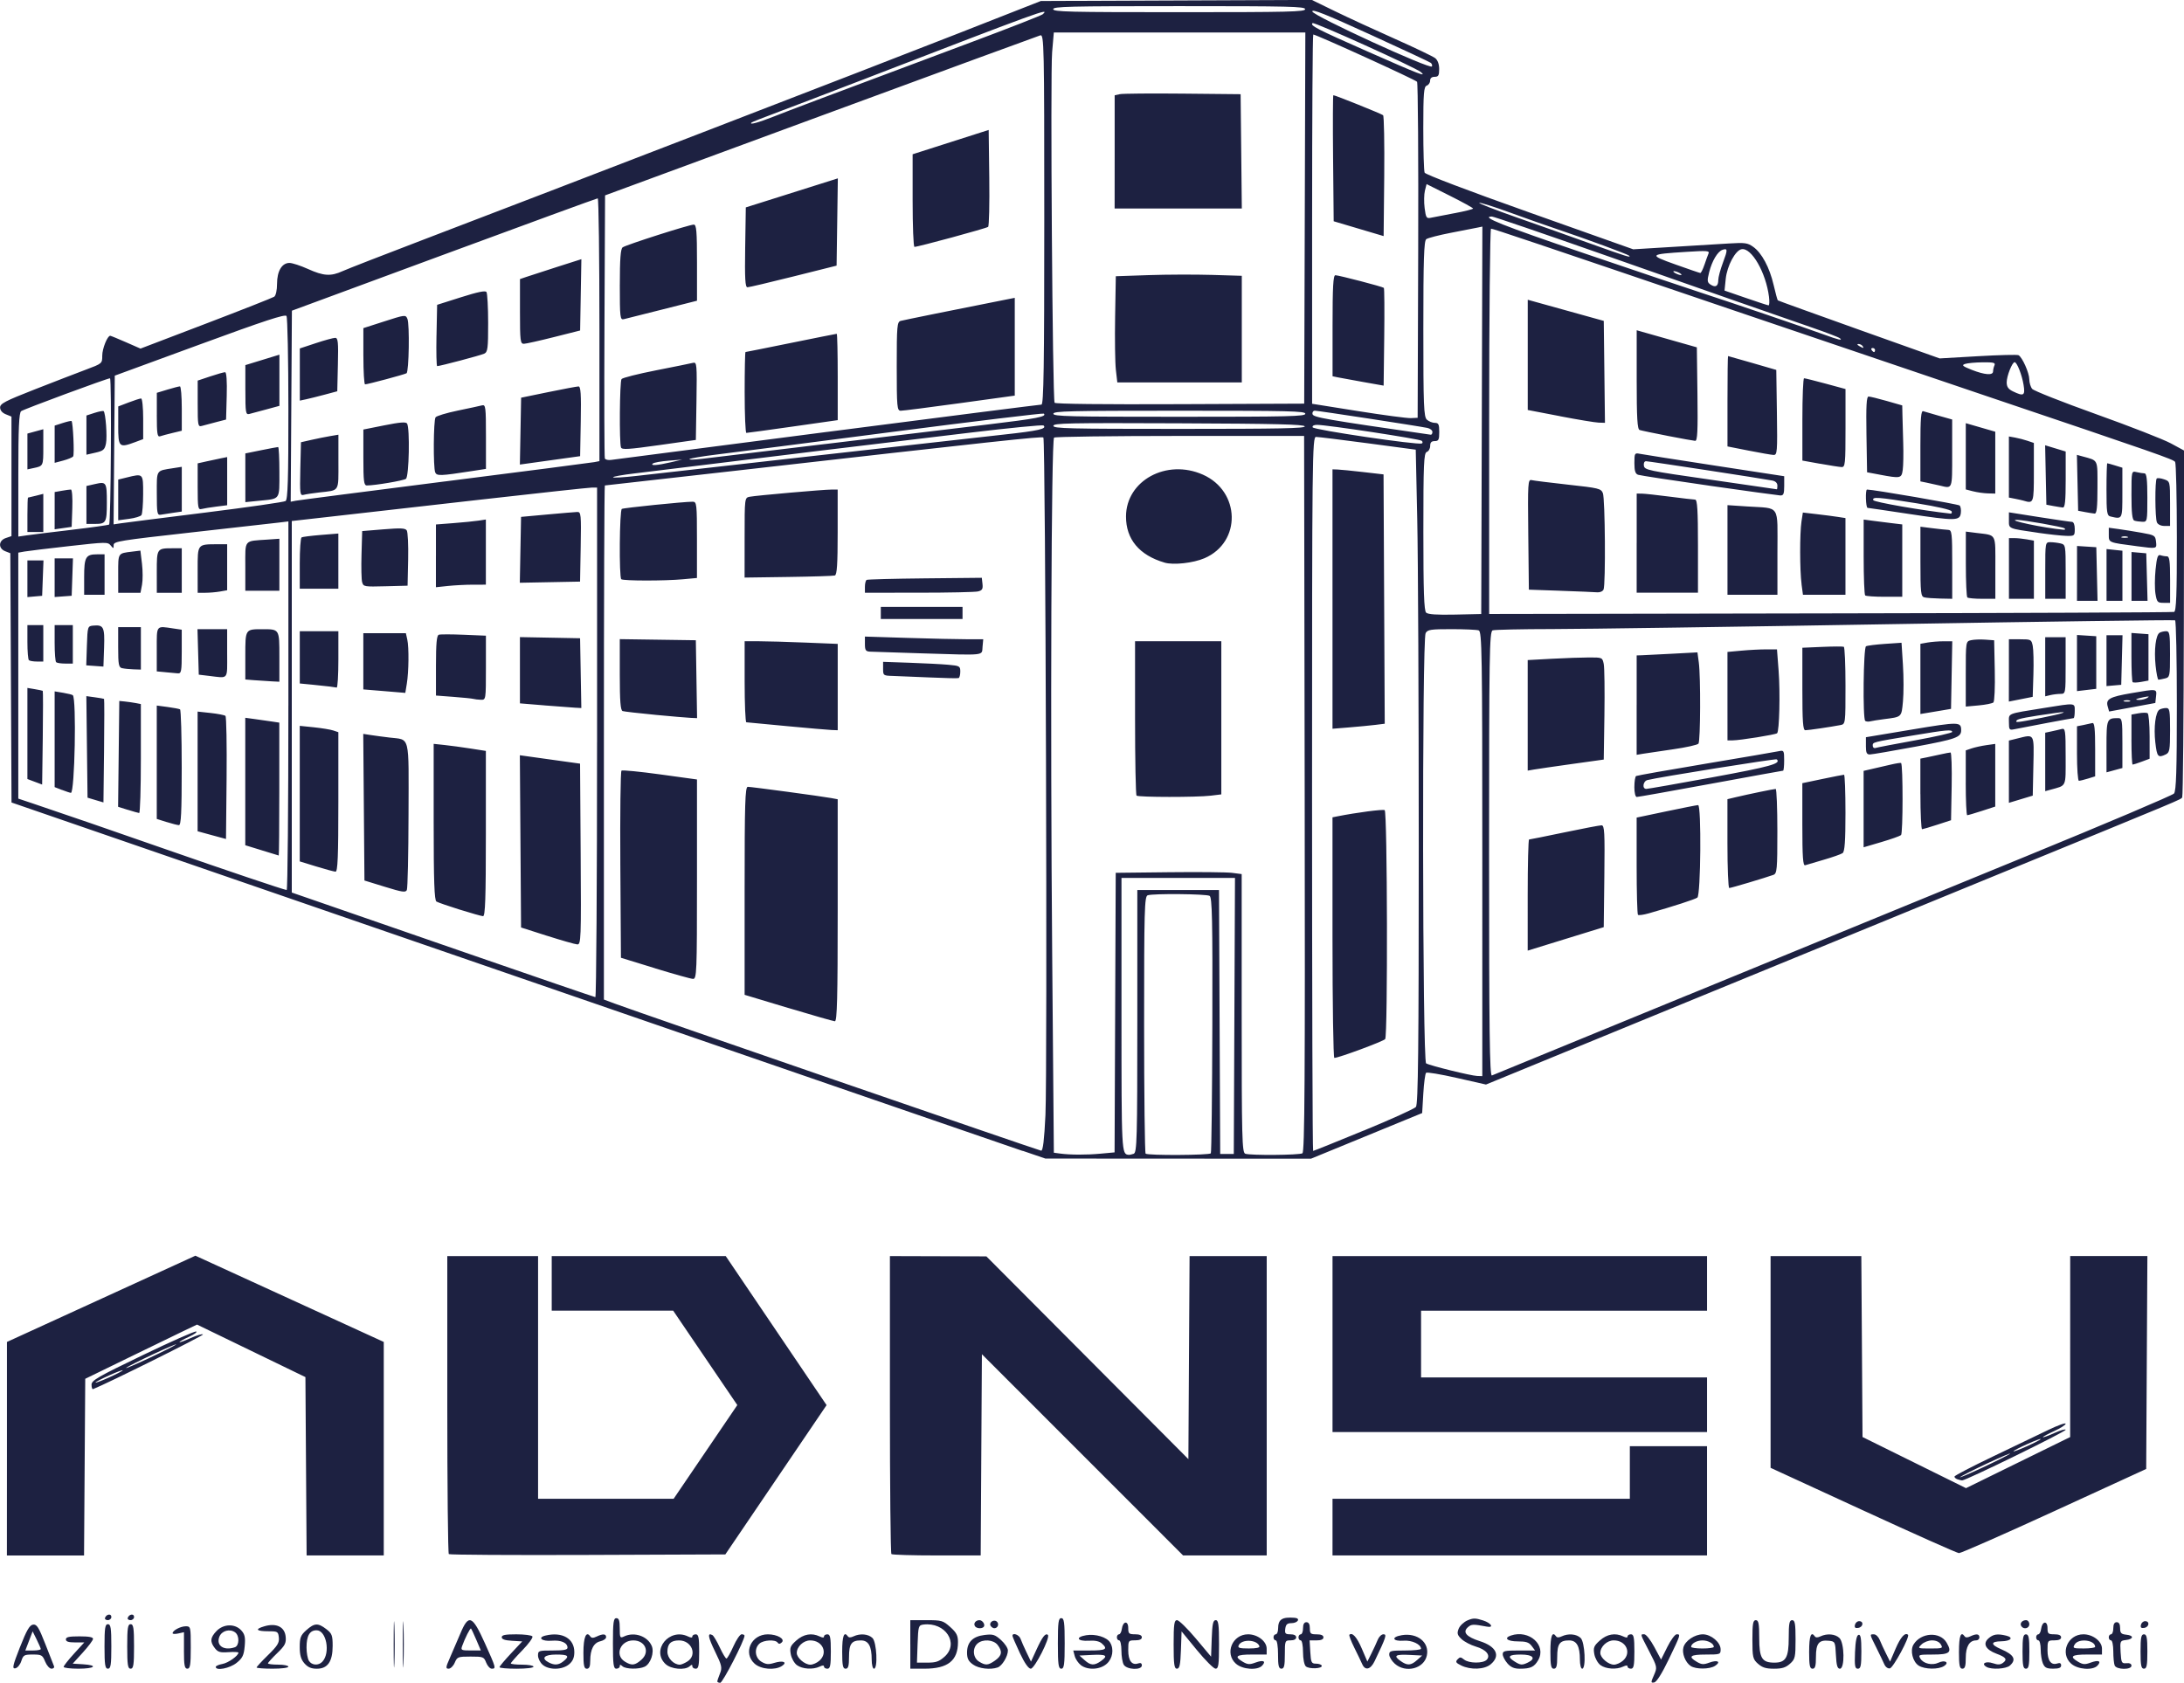 <?xml version="1.0" encoding="UTF-8" standalone="no"?>
<!-- Created with Inkscape (http://www.inkscape.org/) -->

<svg
   width="91.554mm"
   height="70.563mm"
   viewBox="0 0 91.554 70.563"
   version="1.1"
   id="svg397"
   xmlns:inkscape="http://www.inkscape.org/namespaces/inkscape"
   xmlns:sodipodi="http://sodipodi.sourceforge.net/DTD/sodipodi-0.dtd"
   xmlns="http://www.w3.org/2000/svg"
   xmlns:svg="http://www.w3.org/2000/svg">
  <sodipodi:namedview
     id="namedview399"
     pagecolor="#ffffff"
     bordercolor="#000000"
     borderopacity="0.25"
     inkscape:showpageshadow="2"
     inkscape:pageopacity="0.0"
     inkscape:pagecheckerboard="0"
     inkscape:deskcolor="#d1d1d1"
     inkscape:document-units="mm"
     showgrid="false" />
  <defs
     id="defs394" />
  <g
     inkscape:label="Layer 1"
     inkscape:groupmode="layer"
     id="layer1"
     transform="translate(-43.395,-37.71)">
    <path
       d="m 73.465,108.215 c 0,-0.032 0.05,-0.181 0.111,-0.332 0.1,-0.245 0.077,-0.344 -0.204,-0.92 -0.296,-0.605 -0.33,-0.811 -0.113,-0.692 0.051,0.028 0.19,0.261 0.309,0.517 0.119,0.257 0.245,0.466 0.28,0.466 0.035,0 0.165,-0.229 0.29,-0.509 0.125,-0.28 0.281,-0.509 0.347,-0.509 0.066,0 0.121,0.027 0.121,0.06 0,0.198 -0.915,1.975 -1.018,1.975 -0.068,0 -0.124,-0.026 -0.124,-0.058 z m 39.264,-0.264 c 0.144,-0.326 0.14,-0.345 -0.196,-0.993 -0.394,-0.76 -0.383,-0.721 -0.208,-0.721 0.074,0 0.262,0.239 0.418,0.53 l 0.284,0.53 0.264,-0.53 c 0.145,-0.292 0.321,-0.53 0.391,-0.53 0.173,0 0.172,0.004 -0.336,1.06 -0.281,0.585 -0.507,0.942 -0.606,0.959 -0.145,0.025 -0.146,0.001 -0.011,-0.305 z m -52.831,-1.289 c 0,-0.863 0.014,-1.216 0.031,-0.784 0.017,0.431 0.017,1.137 0,1.569 -0.017,0.431 -0.031,0.079 -0.031,-0.784 z m 0.381,0 c 0,-0.863 0.014,-1.216 0.031,-0.784 0.017,0.431 0.017,1.137 0,1.569 -0.017,0.431 -0.031,0.079 -0.031,-0.784 z m -16.045,0.112 c 0.28,-0.713 0.402,-0.923 0.547,-0.942 0.157,-0.02 0.238,0.108 0.511,0.806 0.178,0.456 0.344,0.877 0.367,0.936 0.024,0.058 -0.023,0.106 -0.104,0.106 -0.081,0 -0.2,-0.132 -0.267,-0.297 -0.111,-0.274 -0.15,-0.297 -0.516,-0.297 -0.364,0 -0.402,0.022 -0.484,0.275 -0.049,0.151 -0.162,0.288 -0.252,0.303 -0.139,0.024 -0.109,-0.11 0.197,-0.89 z m 0.87,0.079 c -0.004,-0.035 -0.082,-0.215 -0.174,-0.401 l -0.167,-0.337 -0.153,0.401 -0.153,0.401 h 0.327 c 0.18,0 0.324,-0.029 0.32,-0.064 z m 0.959,0.75 c 0,-0.042 0.195,-0.29 0.433,-0.551 l 0.433,-0.474 h -0.386 c -0.28,0 -0.386,-0.035 -0.386,-0.127 0,-0.099 0.127,-0.127 0.571,-0.127 0.395,0 0.57,0.033 0.567,0.106 -0.002,0.058 -0.195,0.316 -0.428,0.572 l -0.424,0.466 0.428,0.026 c 0.657,0.04 0.507,0.186 -0.191,0.186 -0.34,0 -0.618,-0.035 -0.618,-0.077 z m 1.713,-0.856 c 0,-0.773 0.025,-0.933 0.143,-0.933 0.118,0 0.143,0.16 0.143,0.933 0,0.773 -0.025,0.933 -0.143,0.933 -0.118,0 -0.143,-0.16 -0.143,-0.933 z m 0.952,0 c 0,-0.773 0.025,-0.933 0.143,-0.933 0.118,0 0.143,0.16 0.143,0.933 0,0.773 -0.025,0.933 -0.143,0.933 -0.118,0 -0.143,-0.16 -0.143,-0.933 z m 2.379,0.168 v -0.765 l -0.238,0.053 c -0.131,0.029 -0.238,0.025 -0.238,-0.01 0,-0.114 0.328,-0.289 0.547,-0.291 0.209,-0.002 0.214,0.02 0.214,0.888 0,0.735 -0.025,0.89 -0.143,0.89 -0.116,0 -0.143,-0.142 -0.143,-0.765 z m 1.332,0.691 c 0,-0.041 0.125,-0.097 0.278,-0.124 0.246,-0.044 0.673,-0.346 0.673,-0.476 0,-0.026 -0.188,-0.035 -0.417,-0.019 -0.349,0.025 -0.442,-0.002 -0.571,-0.167 -0.211,-0.268 -0.194,-0.447 0.069,-0.719 0.294,-0.305 0.775,-0.317 1.039,-0.027 0.148,0.163 0.177,0.296 0.143,0.664 -0.036,0.385 -0.092,0.5 -0.344,0.701 -0.288,0.229 -0.869,0.34 -0.869,0.166 z m 0.801,-0.825 c 0.19,-0.065 0.199,-0.486 0.013,-0.623 -0.223,-0.165 -0.562,-0.072 -0.662,0.182 -0.146,0.372 0.187,0.599 0.649,0.441 z m 0.912,0.848 c 0,-0.028 0.216,-0.263 0.481,-0.521 0.394,-0.385 0.476,-0.516 0.452,-0.733 -0.027,-0.249 -0.051,-0.264 -0.425,-0.264 -0.524,0 -0.6,-0.087 -0.184,-0.209 0.505,-0.149 0.856,0.024 0.895,0.44 0.025,0.267 -0.028,0.37 -0.357,0.687 -0.212,0.205 -0.386,0.398 -0.386,0.427 0,0.03 0.193,0.054 0.428,0.054 0.235,0 0.428,0.038 0.428,0.085 0,0.049 -0.285,0.085 -0.666,0.085 -0.366,0 -0.666,-0.023 -0.666,-0.052 z m 2.005,-0.172 c -0.145,-0.164 -0.197,-0.346 -0.197,-0.685 0,-0.397 0.039,-0.496 0.278,-0.709 0.338,-0.301 0.488,-0.309 0.835,-0.043 0.236,0.181 0.267,0.262 0.267,0.703 0,0.656 -0.208,0.958 -0.661,0.958 -0.237,0 -0.377,-0.06 -0.521,-0.223 z m 0.751,-0.07 c 0.346,-0.371 0.171,-1.318 -0.243,-1.318 -0.287,0 -0.42,0.229 -0.42,0.721 0,0.216 0.044,0.467 0.099,0.557 0.117,0.194 0.402,0.214 0.564,0.04 z m 5.342,-0.152 c 0.109,-0.245 0.307,-0.705 0.44,-1.022 0.351,-0.838 0.501,-0.779 1.034,0.403 0.466,1.034 0.474,1.064 0.285,1.064 -0.073,0 -0.178,-0.115 -0.233,-0.254 -0.095,-0.243 -0.123,-0.254 -0.654,-0.254 -0.529,0 -0.56,0.012 -0.663,0.254 -0.059,0.14 -0.175,0.254 -0.257,0.254 -0.13,0 -0.123,-0.059 0.049,-0.445 z m 1.113,-0.763 c -0.104,-0.245 -0.205,-0.459 -0.223,-0.476 -0.034,-0.031 -0.254,0.404 -0.373,0.737 -0.06,0.169 -0.033,0.183 0.36,0.183 h 0.425 z m 0.971,1.145 c 0.001,-0.035 0.216,-0.293 0.478,-0.572 l 0.476,-0.509 -0.43,-0.026 c -0.298,-0.018 -0.43,-0.063 -0.43,-0.148 0,-0.094 0.142,-0.123 0.613,-0.123 0.337,0 0.64,0.039 0.673,0.087 0.033,0.048 -0.157,0.311 -0.423,0.584 -0.266,0.273 -0.483,0.52 -0.483,0.549 0,0.029 0.214,0.052 0.476,0.052 0.262,0 0.476,0.038 0.476,0.085 0,0.049 -0.301,0.085 -0.714,0.085 -0.392,0 -0.713,-0.029 -0.711,-0.064 z m 1.805,-0.106 c -0.105,-0.093 -0.19,-0.265 -0.19,-0.382 0,-0.204 0.022,-0.212 0.618,-0.212 0.462,0 0.618,-0.03 0.618,-0.117 0,-0.207 -0.27,-0.326 -0.662,-0.293 -0.414,0.035 -0.614,-0.132 -0.259,-0.217 0.699,-0.167 1.207,0.124 1.207,0.693 0,0.234 -0.064,0.382 -0.22,0.513 -0.288,0.241 -0.85,0.248 -1.112,0.015 z m 0.873,-0.14 c 0.275,-0.222 0.209,-0.284 -0.302,-0.284 -0.503,0 -0.649,0.156 -0.309,0.332 0.24,0.125 0.413,0.111 0.611,-0.049 z m 0.84,-0.363 c 0,-0.645 0.117,-0.927 0.284,-0.686 0.054,0.078 0.121,0.081 0.269,0.011 0.264,-0.126 0.399,-0.118 0.399,0.025 0,0.065 -0.109,0.142 -0.241,0.172 -0.28,0.063 -0.425,0.341 -0.425,0.818 0,0.24 -0.04,0.334 -0.143,0.334 -0.115,0 -0.143,-0.131 -0.143,-0.673 z m 1.237,-0.387 c 0,-0.886 0.024,-1.06 0.143,-1.06 0.108,0 0.143,0.104 0.143,0.427 0,0.396 0.013,0.421 0.184,0.339 0.428,-0.204 0.981,-0.013 1.157,0.399 0.116,0.271 -0.048,0.752 -0.296,0.87 -0.243,0.116 -0.793,0.106 -0.931,-0.018 -0.089,-0.079 -0.114,-0.079 -0.114,0 0,0.056 -0.064,0.102 -0.143,0.102 -0.119,0 -0.143,-0.174 -0.143,-1.06 z m 1.2,0.677 c 0.362,-0.323 0.153,-0.804 -0.348,-0.804 -0.542,0 -0.788,0.615 -0.355,0.886 0.291,0.182 0.425,0.166 0.703,-0.081 z m 1.005,0.187 c -0.614,-0.582 0.158,-1.531 0.941,-1.158 0.127,0.061 0.184,0.061 0.184,0 0,-0.048 0.064,-0.088 0.143,-0.088 0.116,0 0.143,0.137 0.143,0.721 0,0.584 -0.027,0.721 -0.143,0.721 -0.079,0 -0.143,-0.046 -0.143,-0.102 0,-0.079 -0.025,-0.079 -0.114,0 -0.199,0.177 -0.782,0.123 -1.011,-0.095 z m 0.914,-0.105 c 0.43,-0.268 0.188,-0.886 -0.347,-0.886 -0.342,0 -0.488,0.143 -0.488,0.479 0,0.265 0.266,0.539 0.523,0.539 0.055,0 0.196,-0.059 0.312,-0.132 z m 2.824,0.093 c -0.503,-0.449 -0.152,-1.234 0.553,-1.234 0.399,0 0.737,0.199 0.58,0.341 -0.077,0.07 -0.127,0.071 -0.172,0.006 -0.096,-0.138 -0.589,-0.111 -0.76,0.041 -0.234,0.209 -0.189,0.603 0.087,0.764 0.191,0.112 0.293,0.12 0.534,0.045 0.364,-0.113 0.567,-0.031 0.32,0.13 -0.294,0.191 -0.876,0.143 -1.142,-0.094 z m 1.772,0.06 c -0.112,-0.082 -0.229,-0.29 -0.26,-0.463 -0.049,-0.272 -0.017,-0.349 0.233,-0.572 0.303,-0.27 0.644,-0.329 0.977,-0.171 0.127,0.061 0.184,0.061 0.184,0 0,-0.048 0.064,-0.088 0.143,-0.088 0.116,0 0.143,0.137 0.143,0.721 0,0.584 -0.027,0.721 -0.143,0.721 -0.079,0 -0.143,-0.04 -0.143,-0.088 0,-0.06 -0.057,-0.06 -0.184,0 -0.28,0.133 -0.723,0.105 -0.95,-0.061 z m 0.944,-0.191 c 0.369,-0.329 0.13,-0.848 -0.39,-0.848 -0.283,0 -0.562,0.262 -0.562,0.528 0,0.202 0.335,0.49 0.571,0.49 0.105,0 0.276,-0.076 0.381,-0.17 z m 0.952,-0.382 c 0,-0.655 0.079,-0.865 0.238,-0.636 0.039,0.057 0.118,0.057 0.237,0 0.276,-0.131 0.621,-0.101 0.795,0.07 0.178,0.175 0.231,1.287 0.062,1.287 -0.052,0 -0.095,-0.169 -0.095,-0.376 0,-0.572 -0.134,-0.811 -0.454,-0.811 -0.393,0 -0.497,0.145 -0.497,0.695 0,0.381 -0.032,0.492 -0.143,0.492 -0.116,0 -0.143,-0.137 -0.143,-0.721 z m 2.855,-0.297 v -1.018 h 0.676 c 0.641,0 0.692,0.015 0.999,0.288 0.261,0.233 0.324,0.354 0.324,0.631 0,0.779 -0.424,1.116 -1.403,1.116 h -0.595 v -1.018 z m 1.435,0.515 c 0.628,-0.56 0.034,-1.465 -0.886,-1.348 -0.204,0.026 -0.217,0.07 -0.243,0.812 l -0.027,0.784 h 0.439 c 0.358,0 0.49,-0.045 0.717,-0.248 z m 1.195,0.327 c -0.193,-0.135 -0.251,-0.251 -0.251,-0.499 0,-0.439 0.24,-0.681 0.734,-0.74 0.353,-0.042 0.432,-0.018 0.689,0.211 0.16,0.142 0.29,0.34 0.29,0.439 0,0.246 -0.244,0.649 -0.432,0.713 -0.309,0.106 -0.785,0.049 -1.03,-0.123 z m 0.926,-0.17 c 0.286,-0.201 0.315,-0.383 0.103,-0.653 -0.176,-0.224 -0.622,-0.253 -0.844,-0.055 -0.222,0.198 -0.189,0.596 0.062,0.752 0.278,0.173 0.379,0.167 0.68,-0.044 z m 1.036,-0.313 c -0.17,-0.361 -0.309,-0.685 -0.309,-0.72 0,-0.151 0.279,-0.046 0.34,0.127 0.037,0.105 0.151,0.363 0.252,0.572 l 0.184,0.382 0.232,-0.506 c 0.246,-0.537 0.376,-0.704 0.477,-0.614 0.112,0.099 -0.557,1.418 -0.718,1.417 -0.096,-0.001 -0.26,-0.237 -0.458,-0.657 z m 1.594,-0.402 c 0,-0.886 0.024,-1.06 0.143,-1.06 0.119,0 0.143,0.174 0.143,1.06 0,0.886 -0.024,1.06 -0.143,1.06 -0.119,0 -0.143,-0.174 -0.143,-1.06 z m 0.966,0.912 c -0.108,-0.082 -0.225,-0.253 -0.259,-0.382 l -0.062,-0.233 h 0.676 c 0.695,0 0.791,-0.055 0.521,-0.296 -0.105,-0.093 -0.281,-0.131 -0.54,-0.114 -0.492,0.032 -0.586,-0.152 -0.117,-0.23 0.394,-0.066 0.87,0.08 1.007,0.308 0.167,0.278 0.104,0.669 -0.142,0.888 -0.281,0.251 -0.793,0.279 -1.084,0.06 z m 0.855,-0.184 c 0.301,-0.217 0.203,-0.276 -0.407,-0.245 l -0.51,0.026 0.214,0.191 c 0.262,0.233 0.411,0.239 0.703,0.029 z m 0.942,0.168 c -0.054,-0.09 -0.099,-0.357 -0.099,-0.594 0,-0.236 -0.043,-0.43 -0.095,-0.43 -0.052,0 -0.095,-0.057 -0.095,-0.127 0,-0.07 0.04,-0.127 0.089,-0.127 0.049,0 0.102,-0.102 0.119,-0.227 0.044,-0.33 0.268,-0.359 0.268,-0.035 0,0.234 0.03,0.261 0.285,0.261 0.19,0 0.285,0.042 0.285,0.127 0,0.085 -0.095,0.127 -0.285,0.127 -0.278,0 -0.285,0.011 -0.285,0.414 0,0.441 0.153,0.644 0.416,0.554 0.103,-0.035 0.155,-0.008 0.155,0.083 0,0.209 -0.63,0.186 -0.758,-0.028 z m 2.09,-0.854 c 0,-0.845 0.024,-1.018 0.142,-1.018 0.078,0 0.431,0.345 0.785,0.766 l 0.643,0.766 0.027,-0.766 c 0.022,-0.605 0.057,-0.766 0.167,-0.766 0.114,0 0.139,0.181 0.139,1.018 0,0.852 -0.023,1.018 -0.144,1.018 -0.079,0 -0.432,-0.352 -0.785,-0.782 l -0.641,-0.782 -0.027,0.782 c -0.022,0.618 -0.057,0.782 -0.167,0.782 -0.114,0 -0.139,-0.181 -0.139,-1.018 z m 2.612,0.81 c -0.485,-0.432 -0.153,-1.234 0.51,-1.234 0.397,0 0.778,0.294 0.778,0.6 v 0.248 h -0.618 c -0.661,0 -0.762,0.082 -0.38,0.305 0.202,0.118 0.283,0.123 0.526,0.033 0.329,-0.122 0.46,-0.063 0.284,0.126 -0.196,0.211 -0.826,0.166 -1.1,-0.079 z m 0.982,-0.74 c -0.105,-0.28 -0.751,-0.301 -0.869,-0.028 -0.045,0.104 0.036,0.128 0.426,0.128 0.327,0 0.469,-0.032 0.443,-0.1 z m 0.783,0.354 c 0,-0.339 -0.041,-0.594 -0.095,-0.594 -0.052,0 -0.095,-0.057 -0.095,-0.127 0,-0.07 0.043,-0.127 0.095,-0.127 0.052,0 0.096,-0.105 0.097,-0.233 0.002,-0.396 0.161,-0.5 0.696,-0.459 0.257,0.02 0.136,0.221 -0.134,0.224 -0.18,0.002 -0.237,0.053 -0.261,0.235 -0.026,0.201 0.004,0.233 0.214,0.233 0.154,0 0.244,0.047 0.244,0.127 0,0.079 -0.09,0.127 -0.238,0.127 -0.231,0 -0.238,0.017 -0.238,0.594 0,0.471 -0.029,0.594 -0.143,0.594 -0.113,0 -0.143,-0.122 -0.143,-0.594 z m 1.165,0.496 c -0.067,-0.06 -0.118,-0.318 -0.118,-0.597 0,-0.271 -0.043,-0.492 -0.095,-0.492 -0.052,0 -0.095,-0.057 -0.095,-0.127 0,-0.07 0.043,-0.127 0.095,-0.127 0.052,0 0.095,-0.114 0.095,-0.254 0,-0.17 0.048,-0.254 0.143,-0.254 0.095,0 0.143,0.085 0.143,0.254 0,0.226 0.032,0.254 0.285,0.254 0.19,0 0.285,0.042 0.285,0.127 0,0.085 -0.096,0.127 -0.29,0.127 h -0.29 l 0.029,0.488 c 0.026,0.44 0.049,0.488 0.241,0.488 0.117,0 0.224,0.038 0.238,0.085 0.038,0.126 -0.528,0.151 -0.665,0.029 z m 2.363,-0.093 c -0.045,-0.105 -0.195,-0.416 -0.332,-0.692 -0.137,-0.275 -0.229,-0.519 -0.205,-0.541 0.125,-0.111 0.314,0.101 0.522,0.586 l 0.231,0.539 0.17,-0.339 c 0.094,-0.187 0.212,-0.444 0.264,-0.572 0.051,-0.128 0.159,-0.233 0.24,-0.233 0.152,0 0.115,0.113 -0.368,1.124 -0.171,0.358 -0.398,0.413 -0.522,0.127 z m 1.367,-0.017 c -0.128,-0.115 -0.234,-0.286 -0.234,-0.382 0,-0.158 0.059,-0.173 0.666,-0.173 0.366,0 0.666,-0.032 0.666,-0.072 0,-0.186 -0.381,-0.365 -0.722,-0.339 -0.476,0.036 -0.546,-0.154 -0.085,-0.231 0.656,-0.11 1.168,0.304 1.052,0.851 -0.117,0.554 -0.887,0.752 -1.343,0.346 z m 0.932,-0.152 0.214,-0.191 -0.51,-0.026 c -0.61,-0.031 -0.708,0.028 -0.407,0.245 0.292,0.211 0.441,0.205 0.703,-0.029 z m 1.849,0.224 c -0.22,-0.106 -0.247,-0.152 -0.153,-0.253 0.101,-0.108 0.135,-0.107 0.276,0.006 0.203,0.164 0.799,0.168 0.949,0.008 0.175,-0.188 -0.022,-0.425 -0.462,-0.554 -0.211,-0.062 -0.478,-0.203 -0.595,-0.313 -0.175,-0.166 -0.196,-0.241 -0.12,-0.432 0.05,-0.127 0.217,-0.285 0.37,-0.351 0.239,-0.102 0.331,-0.102 0.65,0 0.347,0.111 0.477,0.321 0.161,0.261 -0.569,-0.108 -0.646,-0.106 -0.793,0.025 -0.234,0.208 -0.067,0.403 0.502,0.585 0.696,0.223 0.878,0.614 0.452,0.971 -0.263,0.22 -0.835,0.243 -1.237,0.048 z m 1.94,-0.087 c -0.108,-0.123 -0.197,-0.295 -0.197,-0.382 0,-0.14 0.08,-0.158 0.678,-0.158 h 0.678 l -0.143,-0.191 c -0.114,-0.152 -0.233,-0.191 -0.583,-0.191 -0.436,0 -0.6,-0.139 -0.289,-0.245 0.767,-0.262 1.508,0.407 1.144,1.035 -0.165,0.285 -0.319,0.356 -0.772,0.356 -0.231,0 -0.373,-0.062 -0.516,-0.223 z m 0.856,-0.034 c 0.361,-0.172 0.219,-0.336 -0.292,-0.336 -0.517,0 -0.594,0.086 -0.264,0.292 0.249,0.156 0.312,0.161 0.556,0.044 z m 0.945,-0.463 c 0,-0.655 0.079,-0.865 0.238,-0.636 0.039,0.057 0.118,0.057 0.237,0 0.276,-0.131 0.621,-0.101 0.795,0.07 0.178,0.175 0.231,1.287 0.062,1.287 -0.052,0 -0.095,-0.169 -0.095,-0.376 0,-0.572 -0.134,-0.811 -0.454,-0.811 -0.393,0 -0.497,0.145 -0.497,0.695 0,0.381 -0.032,0.492 -0.143,0.492 -0.116,0 -0.143,-0.137 -0.143,-0.721 z m 2.101,0.572 c -0.112,-0.082 -0.229,-0.29 -0.26,-0.463 -0.049,-0.272 -0.017,-0.349 0.233,-0.572 0.303,-0.27 0.644,-0.329 0.977,-0.171 0.127,0.061 0.184,0.061 0.184,0 0,-0.048 0.064,-0.088 0.143,-0.088 0.116,0 0.143,0.137 0.143,0.721 0,0.584 -0.027,0.721 -0.143,0.721 -0.079,0 -0.143,-0.04 -0.143,-0.088 0,-0.06 -0.057,-0.06 -0.184,0 -0.28,0.133 -0.723,0.105 -0.95,-0.061 z m 0.944,-0.191 c 0.369,-0.329 0.13,-0.848 -0.39,-0.848 -0.283,0 -0.562,0.262 -0.562,0.528 0,0.202 0.335,0.49 0.571,0.49 0.105,0 0.276,-0.076 0.381,-0.17 z m 2.834,0.224 c -0.225,-0.152 -0.372,-0.534 -0.302,-0.782 0.079,-0.279 0.476,-0.544 0.815,-0.544 0.346,0 0.744,0.338 0.744,0.632 0,0.209 -0.019,0.216 -0.618,0.216 -0.661,0 -0.762,0.082 -0.38,0.305 0.202,0.118 0.283,0.123 0.526,0.033 0.342,-0.126 0.502,-0.036 0.24,0.135 -0.229,0.149 -0.807,0.152 -1.025,0.005 z m 0.972,-0.8 c 0,-0.137 -0.235,-0.271 -0.476,-0.271 -0.241,0 -0.476,0.134 -0.476,0.271 0,0.037 0.214,0.068 0.476,0.068 0.262,0 0.476,-0.03 0.476,-0.068 z m 1.851,0.708 c -0.215,-0.192 -0.234,-0.271 -0.234,-1.018 0,-0.663 0.026,-0.81 0.143,-0.81 0.116,0 0.143,0.14 0.143,0.75 0,0.844 0.115,1.031 0.635,1.031 0.481,0 0.602,-0.21 0.602,-1.046 0,-0.597 0.027,-0.735 0.143,-0.735 0.117,0 0.143,0.146 0.143,0.81 0,0.746 -0.018,0.826 -0.234,1.018 -0.18,0.161 -0.333,0.208 -0.67,0.208 -0.337,0 -0.49,-0.048 -0.67,-0.208 z m 2.145,-0.513 c 0,-0.655 0.079,-0.865 0.238,-0.636 0.039,0.057 0.118,0.057 0.237,0 0.276,-0.131 0.621,-0.101 0.795,0.07 0.213,0.21 0.229,1.287 0.019,1.287 -0.105,0 -0.145,-0.14 -0.167,-0.572 -0.027,-0.557 -0.035,-0.573 -0.296,-0.6 -0.418,-0.043 -0.541,0.11 -0.541,0.674 0,0.387 -0.032,0.498 -0.143,0.498 -0.116,0 -0.143,-0.137 -0.143,-0.721 z m 1.923,0.028 c 0.018,-0.46 0.068,-0.705 0.147,-0.728 0.089,-0.026 0.119,0.148 0.119,0.693 0,0.599 -0.026,0.728 -0.147,0.728 -0.122,0 -0.142,-0.115 -0.119,-0.693 z m 1.228,0.508 c -0.047,-0.108 -0.197,-0.421 -0.333,-0.695 -0.292,-0.587 -0.288,-0.562 -0.101,-0.562 0.081,0 0.19,0.105 0.241,0.233 0.051,0.128 0.17,0.386 0.264,0.572 l 0.17,0.339 0.231,-0.539 c 0.207,-0.483 0.397,-0.698 0.521,-0.587 0.087,0.078 -0.615,1.382 -0.759,1.409 -0.085,0.016 -0.185,-0.057 -0.233,-0.17 z m 1.442,0.055 c -0.25,-0.156 -0.369,-0.631 -0.221,-0.879 0.308,-0.513 1.114,-0.561 1.392,-0.082 0.237,0.409 0.135,0.497 -0.578,0.497 -0.594,0 -0.62,0.008 -0.524,0.169 0.128,0.214 0.494,0.298 0.755,0.174 0.273,-0.13 0.475,-0.015 0.241,0.137 -0.235,0.153 -0.809,0.145 -1.065,-0.015 z m 0.927,-0.888 c -0.065,-0.108 -0.199,-0.17 -0.369,-0.17 -0.147,0 -0.345,0.076 -0.44,0.17 -0.17,0.168 -0.166,0.17 0.369,0.17 0.512,0 0.536,-0.009 0.44,-0.17 z m 0.761,0.297 c 0,-0.655 0.079,-0.865 0.238,-0.636 0.039,0.057 0.118,0.057 0.237,0 0.252,-0.12 0.381,-0.106 0.381,0.042 0,0.07 -0.061,0.127 -0.136,0.127 -0.281,0 -0.435,0.257 -0.435,0.727 0,0.353 -0.033,0.46 -0.143,0.46 -0.116,0 -0.143,-0.137 -0.143,-0.721 z m 1.153,0.644 c -0.24,-0.136 -0.033,-0.255 0.267,-0.154 0.213,0.072 0.312,0.068 0.427,-0.017 0.19,-0.141 0.123,-0.234 -0.276,-0.382 -0.453,-0.169 -0.585,-0.419 -0.336,-0.64 0.2,-0.178 0.373,-0.206 0.743,-0.117 0.327,0.078 0.199,0.23 -0.199,0.237 -0.462,0.007 -0.465,0.138 -0.008,0.334 0.537,0.23 0.645,0.433 0.363,0.684 -0.161,0.143 -0.765,0.178 -0.981,0.057 z m 1.511,-0.644 c 0,-0.584 0.027,-0.721 0.143,-0.721 0.116,0 0.143,0.137 0.143,0.721 0,0.584 -0.027,0.721 -0.143,0.721 -0.116,0 -0.143,-0.137 -0.143,-0.721 z m 0.854,0.503 c -0.051,-0.12 -0.093,-0.387 -0.093,-0.594 0,-0.207 -0.043,-0.376 -0.095,-0.376 -0.052,0 -0.095,-0.057 -0.095,-0.127 0,-0.07 0.04,-0.127 0.089,-0.127 0.049,0 0.102,-0.102 0.119,-0.227 0.044,-0.33 0.268,-0.359 0.268,-0.035 0,0.234 0.03,0.261 0.285,0.261 0.19,0 0.285,0.042 0.285,0.127 0,0.085 -0.095,0.127 -0.285,0.127 -0.278,0 -0.285,0.011 -0.285,0.414 0,0.441 0.152,0.644 0.416,0.554 0.103,-0.035 0.155,-0.008 0.155,0.083 0,0.099 -0.091,0.136 -0.335,0.136 -0.272,0 -0.353,-0.041 -0.428,-0.218 z m 1.187,0.009 c -0.485,-0.432 -0.153,-1.234 0.511,-1.234 0.397,0 0.778,0.294 0.778,0.6 v 0.248 h -0.618 c -0.661,0 -0.762,0.082 -0.38,0.305 0.202,0.118 0.283,0.123 0.526,0.033 0.329,-0.122 0.46,-0.063 0.284,0.126 -0.196,0.211 -0.826,0.166 -1.1,-0.079 z m 1.003,-0.708 c 0,-0.289 -0.694,-0.371 -0.856,-0.102 -0.096,0.159 -0.072,0.17 0.377,0.17 0.264,0 0.479,-0.03 0.479,-0.068 z m 0.819,0.782 c -0.032,-0.074 -0.058,-0.341 -0.058,-0.594 0,-0.253 -0.043,-0.46 -0.095,-0.46 -0.052,0 -0.095,-0.057 -0.095,-0.127 0,-0.07 0.043,-0.127 0.095,-0.127 0.052,0 0.095,-0.114 0.095,-0.254 0,-0.17 0.048,-0.254 0.143,-0.254 0.094,0 0.143,0.084 0.143,0.249 0,0.208 0.043,0.253 0.262,0.276 0.324,0.033 0.307,0.187 -0.025,0.224 -0.235,0.026 -0.244,0.047 -0.217,0.509 0.026,0.443 0.046,0.48 0.242,0.461 0.136,-0.013 0.214,0.026 0.214,0.106 0,0.179 -0.626,0.172 -0.703,-0.008 z m 1.084,-0.587 c 0,-0.584 0.027,-0.721 0.143,-0.721 0.116,0 0.143,0.137 0.143,0.721 0,0.584 -0.027,0.721 -0.143,0.721 -0.116,0 -0.143,-0.137 -0.143,-0.721 z m -48.86,-1.06 c -0.078,-0.112 0.026,-0.254 0.186,-0.254 0.139,0 0.263,0.208 0.172,0.289 -0.089,0.079 -0.293,0.06 -0.358,-0.034 z m 0.661,-0.007 c -0.098,-0.141 0.122,-0.304 0.254,-0.187 0.11,0.098 0.041,0.279 -0.106,0.279 -0.046,0 -0.113,-0.042 -0.148,-0.092 z m 36.226,-0.049 c 0.019,-0.086 0.097,-0.156 0.175,-0.156 0.204,0 0.174,0.246 -0.034,0.282 -0.127,0.022 -0.166,-0.013 -0.141,-0.126 z m 6.977,0.056 c -0.08,-0.115 0.028,-0.254 0.196,-0.254 0.075,0 0.137,0.076 0.137,0.17 0,0.176 -0.23,0.234 -0.333,0.085 z m 5.012,-0.056 c 0.019,-0.086 0.097,-0.156 0.175,-0.156 0.204,0 0.174,0.246 -0.034,0.282 -0.127,0.022 -0.166,-0.013 -0.141,-0.126 z m -85.344,-0.299 c 0.059,-0.157 0.264,-0.183 0.264,-0.034 0,0.074 -0.068,0.134 -0.151,0.134 -0.083,0 -0.134,-0.045 -0.113,-0.101 z m 0.952,0 c 0.059,-0.157 0.264,-0.183 0.264,-0.034 0,0.074 -0.068,0.134 -0.151,0.134 -0.083,0 -0.134,-0.045 -0.113,-0.101 z m -5.065,-7.089 v -4.476 l 3.95,-1.808 3.95,-1.808 3.948,1.808 3.948,1.808 v 4.476 4.476 h -1.617 -1.617 l -0.025,-3.739 -0.025,-3.739 -2.272,-1.101 -2.272,-1.101 -0.535,0.255 c -0.294,0.14 -1.349,0.652 -2.343,1.137 l -1.808,0.881 -0.025,3.704 -0.025,3.704 h -1.617 -1.617 z m 18.523,4.42 c -0.035,-0.031 -0.064,-2.856 -0.064,-6.276 v -6.219 h 1.903 1.903 v 5.088 5.088 h 2.841 2.841 l 1.335,-1.965 1.335,-1.965 -1.344,-1.979 -1.344,-1.979 h -2.546 -2.546 v -1.145 -1.145 h 3.647 3.647 l 2.114,3.125 2.114,3.125 -2.122,3.13 -2.122,3.13 -5.763,0.022 c -3.17,0.012 -5.792,-0.004 -5.828,-0.035 z m 18.554,-0.001 c -0.035,-0.031 -0.063,-2.855 -0.063,-6.276 v -6.219 l 2.022,0.006 2.022,0.006 4.234,4.251 4.234,4.251 0.025,-4.257 0.025,-4.257 h 1.617 1.617 v 6.276 6.276 h -1.753 -1.753 l -4.217,-4.219 -4.217,-4.219 -0.025,4.219 -0.025,4.219 h -1.839 c -1.011,0 -1.867,-0.025 -1.902,-0.057 z m 18.491,-1.131 v -1.187 h 6.232 6.232 v -1.103 -1.103 h 1.618 1.618 v 2.29 2.29 h -7.85 -7.85 z m 22.241,-0.701 -3.877,-1.785 v -4.439 -4.439 h 1.902 1.902 l 0.025,3.793 0.025,3.793 2.169,1.072 2.169,1.072 2.183,-1.071 2.183,-1.071 10e-4,-3.795 0.001,-3.795 h 1.618 1.618 l -0.025,4.464 -0.025,4.464 -3.854,1.769 c -2.119,0.973 -3.918,1.765 -3.996,1.76 -0.079,-0.004 -1.888,-0.811 -4.02,-1.793 z m 3.949,-1.306 c -0.065,-0.024 -0.119,-0.074 -0.119,-0.112 0,-0.038 0.717,-0.412 1.594,-0.832 0.877,-0.42 1.926,-0.923 2.331,-1.119 0.406,-0.196 0.737,-0.315 0.737,-0.265 0,0.05 -0.214,0.187 -0.476,0.306 -0.262,0.118 -0.476,0.234 -0.476,0.257 0,0.023 0.214,-0.054 0.476,-0.172 0.262,-0.118 0.476,-0.18 0.476,-0.137 0,0.082 -4.196,2.134 -4.341,2.123 -0.046,-0.004 -0.137,-0.026 -0.203,-0.05 z m 2.212,-1.07 c 0.052,-0.047 -0.376,0.135 -0.952,0.404 -0.576,0.27 -1.089,0.529 -1.142,0.576 -0.052,0.047 0.376,-0.135 0.952,-0.404 0.576,-0.27 1.089,-0.529 1.142,-0.576 z m 1.285,-0.615 c 0,-0.023 -0.257,0.073 -0.571,0.214 -0.314,0.141 -0.571,0.276 -0.571,0.299 0,0.023 0.257,-0.073 0.571,-0.214 0.314,-0.141 0.571,-0.276 0.571,-0.299 z m -29.687,-3.983 v -3.689 h 7.85 7.85 v 1.145 1.145 h -5.994 -5.994 v 1.399 1.399 h 5.994 5.994 v 1.145 1.145 h -7.85 -7.85 z m -52.023,1.707 c 0,-0.184 0.245,-0.326 2.138,-1.238 1.176,-0.566 2.187,-1.015 2.248,-0.996 0.06,0.018 -0.072,0.117 -0.294,0.218 -0.222,0.102 -0.404,0.204 -0.404,0.227 0,0.023 0.212,-0.054 0.471,-0.171 0.259,-0.117 0.49,-0.184 0.514,-0.15 0.031,0.045 -4.016,2.058 -4.609,2.292 -0.034,0.014 -0.063,-0.069 -0.063,-0.183 z m 1.308,-0.607 c 0,-0.023 -0.257,0.073 -0.571,0.214 -0.314,0.141 -0.571,0.276 -0.571,0.299 0,0.023 0.257,-0.073 0.571,-0.214 0.314,-0.141 0.571,-0.276 0.571,-0.299 z m 2.236,-1.082 c 0.052,-0.047 -0.376,0.135 -0.952,0.404 -0.576,0.27 -1.089,0.529 -1.142,0.576 -0.052,0.047 0.376,-0.135 0.952,-0.404 0.576,-0.27 1.089,-0.529 1.142,-0.576 z m 35.491,-8.115 c -0.523,-0.179 -3.521,-1.21 -6.661,-2.293 -12.957,-4.467 -29.975,-10.335 -32.755,-11.294 l -2.973,-1.025 -0.025,-5.226 -0.025,-5.226 -0.214,-0.084 c -0.299,-0.117 -0.285,-0.448 0.024,-0.552 l 0.238,-0.081 v -2.506 -2.506 l -0.238,-0.097 c -0.15,-0.061 -0.238,-0.166 -0.238,-0.285 0,-0.162 0.205,-0.269 1.451,-0.758 0.798,-0.313 1.761,-0.685 2.141,-0.827 0.689,-0.258 0.69,-0.258 0.69,-0.59 0,-0.293 0.216,-0.832 0.334,-0.832 0.024,0 0.319,0.121 0.656,0.269 l 0.613,0.269 2.743,-1.047 c 1.509,-0.576 2.796,-1.084 2.862,-1.128 0.069,-0.047 0.119,-0.272 0.119,-0.54 0,-0.534 0.204,-0.877 0.521,-0.877 0.117,0 0.466,0.114 0.774,0.253 0.657,0.297 0.959,0.316 1.455,0.09 0.2,-0.091 1.708,-0.678 3.35,-1.305 5.473,-2.088 19.022,-7.314 22.493,-8.676 l 3.425,-1.345 5.679,-0.023 5.679,-0.023 0.981,0.478 c 0.54,0.263 1.666,0.783 2.504,1.155 0.837,0.373 1.597,0.737 1.689,0.809 0.104,0.082 0.167,0.253 0.167,0.457 0,0.27 -0.033,0.326 -0.19,0.326 -0.123,0 -0.19,0.057 -0.19,0.161 0,0.088 -0.064,0.182 -0.143,0.209 -0.12,0.041 -0.143,0.32 -0.143,1.783 0,0.954 0.025,1.793 0.056,1.865 0.034,0.078 1.815,0.755 4.401,1.673 l 4.344,1.542 1.618,-0.099 c 0.89,-0.054 1.961,-0.12 2.381,-0.145 0.685,-0.042 0.791,-0.028 1.026,0.137 0.361,0.253 0.689,0.864 0.86,1.6 0.079,0.34 0.158,0.631 0.176,0.647 0.018,0.016 1.552,0.57 3.409,1.232 l 3.376,1.203 1.607,-0.093 c 0.884,-0.051 1.648,-0.07 1.699,-0.042 0.158,0.087 0.448,0.738 0.451,1.01 0.001,0.143 0.056,0.324 0.121,0.403 0.065,0.079 1.275,0.557 2.688,1.063 1.413,0.506 2.819,1.055 3.125,1.221 l 0.556,0.301 -0.011,7.229 c -0.006,3.976 -0.037,7.267 -0.069,7.313 -0.068,0.098 0.185,-0.008 -7.644,3.2 -3.323,1.362 -9.529,3.908 -13.792,5.659 l -7.75,3.183 -1.22,-0.277 c -0.671,-0.152 -1.252,-0.25 -1.29,-0.216 -0.038,0.034 -0.091,0.428 -0.117,0.875 l -0.048,0.814 -2.331,0.957 -2.331,0.957 -5.566,-0.003 -5.566,-0.003 -0.952,-0.325 z m 3.268,0.113 0.584,-0.054 0.024,-5.861 0.024,-5.861 2.236,-0.025 c 1.23,-0.014 2.418,-0.002 2.64,0.026 l 0.404,0.052 v 5.837 c 0,5.245 0.015,5.843 0.151,5.889 0.222,0.076 2.256,0.06 2.395,-0.019 0.095,-0.054 0.114,-3.125 0.095,-15.073 l -0.024,-15.006 h -5.202 c -2.861,0 -5.237,0.032 -5.28,0.07 -0.116,0.104 -0.16,12.104 -0.079,21.657 l 0.07,8.328 0.25,0.034 c 0.434,0.06 1.106,0.062 1.71,0.006 z m 1.505,-15.013 c -0.035,-0.031 -0.063,-1.5 -0.063,-3.265 v -3.209 h 1.808 1.808 v 3.211 3.211 l -0.441,0.054 c -0.585,0.071 -3.03,0.069 -3.111,-0.002 z m 1.173,-9.771 c -1.058,-0.309 -1.619,-0.981 -1.615,-1.937 0.006,-1.505 1.703,-2.426 3.223,-1.751 1.579,0.701 1.621,2.833 0.07,3.503 -0.472,0.204 -1.302,0.296 -1.679,0.186 z m -1.292,24.787 c 0.135,-0.046 0.151,-0.615 0.151,-5.555 v -5.503 h 1.712 1.712 l 0.025,5.534 0.025,5.534 h 0.285 0.285 l 0.025,-5.788 0.025,-5.788 h -2.379 -2.379 v 5.76 c 0,5.79 0.002,5.821 0.301,5.852 0.035,0.004 0.131,-0.017 0.214,-0.045 z m 3.233,-0.019 c 0.027,-0.039 0.055,-2.467 0.063,-5.396 0.012,-4.401 -0.008,-5.338 -0.115,-5.398 -0.146,-0.083 -2.364,-0.103 -2.595,-0.024 -0.135,0.046 -0.15,0.602 -0.15,5.414 0,2.949 0.029,5.388 0.063,5.419 0.092,0.083 2.676,0.069 2.734,-0.014 z m -6.933,-1.605 c 0.086,-1.821 0.005,-28.326 -0.087,-28.408 -0.062,-0.055 -1.868,0.14 -13.174,1.424 -2.843,0.323 -5.188,0.587 -5.209,0.587 -0.022,0 -0.04,4.85 -0.04,10.778 v 10.778 l 0.452,0.169 c 0.936,0.35 17.774,6.158 17.878,6.168 0.075,0.007 0.13,-0.451 0.18,-1.496 z m -10.779,-4.487 -1.832,-0.552 v -4.361 c 0,-3.672 0.021,-4.361 0.133,-4.361 0.154,0 3.117,0.4 3.507,0.473 l 0.262,0.049 v 4.658 c 0,3.673 -0.025,4.656 -0.119,4.651 -0.065,-0.004 -0.943,-0.255 -1.951,-0.558 z m -5.59,-1.667 -1.427,-0.439 -0.025,-3.896 c -0.014,-2.143 0.008,-3.921 0.048,-3.951 0.04,-0.03 0.768,0.041 1.619,0.158 l 1.546,0.213 v 4.184 c 0,3.93 -0.01,4.183 -0.167,4.178 -0.092,-0.003 -0.809,-0.204 -1.594,-0.445 z m 5.519,-10.153 c -0.89,-0.085 -1.65,-0.156 -1.689,-0.16 -0.039,-0.004 -0.071,-0.769 -0.071,-1.702 v -1.696 l 0.595,3.2e-4 c 0.327,1.7e-4 1.205,0.025 1.951,0.056 l 1.356,0.055 v 1.81 1.81 l -0.262,-0.01 c -0.144,-0.006 -0.99,-0.079 -1.879,-0.163 z m -5.519,-0.474 c -0.68,-0.065 -1.29,-0.135 -1.356,-0.156 -0.089,-0.029 -0.119,-0.414 -0.119,-1.527 v -1.489 l 1.594,0.023 1.594,0.023 0.026,1.633 0.026,1.633 -0.264,-0.011 c -0.145,-0.006 -0.82,-0.064 -1.501,-0.128 z m 11.513,-1.566 c -0.628,-0.029 -1.324,-0.058 -1.546,-0.064 -0.394,-0.011 -0.404,-0.019 -0.404,-0.301 v -0.29 l 1.118,0.039 c 0.615,0.021 1.343,0.059 1.618,0.084 0.475,0.043 0.5,0.057 0.5,0.288 0,0.134 -0.032,0.255 -0.071,0.27 -0.039,0.015 -0.585,0.003 -1.213,-0.026 z m -0.333,-1.011 c -1.073,-0.033 -2.047,-0.065 -2.165,-0.071 -0.181,-0.01 -0.214,-0.06 -0.214,-0.322 v -0.31 l 1.784,0.056 c 0.981,0.031 2.097,0.056 2.48,0.056 l 0.696,2.5e-4 -0.029,0.318 c -0.035,0.379 0.178,0.356 -2.551,0.273 z m -1.713,-1.694 v -0.254 h 1.713 1.713 v 0.254 0.254 h -1.713 -1.713 z m -0.666,-1.097 c 0,-0.137 0.033,-0.267 0.073,-0.289 0.04,-0.022 1.143,-0.051 2.45,-0.064 l 2.377,-0.024 0.029,0.26 c 0.023,0.211 -0.013,0.27 -0.19,0.312 -0.121,0.029 -1.236,0.053 -2.479,0.053 l -2.26,0.001 z m -10.213,-0.316 c -0.097,-0.087 -0.075,-2.895 0.023,-2.949 0.083,-0.046 2.601,-0.302 2.969,-0.302 0.17,0 0.18,0.087 0.18,1.599 v 1.599 l -0.585,0.054 c -0.767,0.071 -2.506,0.07 -2.587,-0.002 z m 5.17,-1.744 c 0,-1.667 6.9e-4,-1.674 0.214,-1.715 0.282,-0.054 3.089,-0.301 3.425,-0.301 l 0.262,1.6e-4 v 1.784 c 0,1.352 -0.029,1.792 -0.119,1.819 -0.065,0.019 -0.943,0.047 -1.951,0.061 l -1.832,0.026 z m 25.95,24.864 c 1.139,-0.469 2.125,-0.915 2.191,-0.992 0.094,-0.11 0.119,-2.426 0.119,-10.922 0,-5.931 -0.028,-12.1 -0.063,-13.711 l -0.063,-2.928 -2.007,-0.268 c -1.104,-0.147 -2.082,-0.267 -2.173,-0.267 -0.158,0.001 -0.167,0.771 -0.167,14.97 0,8.233 0.02,14.969 0.045,14.969 0.025,0 0.978,-0.384 2.117,-0.853 z m -1.306,-8.093 v -5.044 l 0.214,-0.043 c 0.798,-0.158 1.894,-0.302 1.974,-0.258 0.113,0.062 0.133,9.442 0.021,9.599 -0.065,0.091 -1.95,0.79 -2.132,0.79 -0.042,0 -0.077,-2.27 -0.077,-5.044 z m 0,-14.196 v -5.439 l 0.214,0.007 c 0.118,0.004 0.599,0.052 1.07,0.106 l 0.856,0.099 0.025,5.227 0.025,5.227 -0.405,0.05 c -0.223,0.027 -0.716,0.075 -1.095,0.105 l -0.69,0.056 v -5.439 z m 6.28,10.684 c 0,-8.42 -0.015,-9.325 -0.151,-9.371 -0.083,-0.028 -0.595,-0.051 -1.138,-0.051 -0.879,0 -0.999,0.018 -1.086,0.164 -0.155,0.259 -0.135,17.954 0.02,18.043 0.168,0.097 1.883,0.52 2.141,0.528 l 0.214,0.007 z m 8.611,5.924 c 4.448,-1.829 10.828,-4.447 14.177,-5.819 3.349,-1.372 6.143,-2.558 6.209,-2.635 0.091,-0.108 0.119,-0.981 0.119,-3.682 0,-1.947 -0.033,-3.559 -0.074,-3.581 -0.041,-0.022 -5.403,0.051 -11.918,0.162 -6.514,0.112 -12.9,0.204 -14.191,0.205 -1.291,0.001 -2.415,0.026 -2.498,0.054 -0.136,0.046 -0.151,0.952 -0.151,9.38 0,7.43 0.024,9.32 0.119,9.284 0.065,-0.025 3.758,-1.541 8.207,-3.369 z m -6.708,-4.197 c 0,-1.282 0.026,-2.33 0.059,-2.33 0.032,0 0.697,-0.134 1.477,-0.297 0.78,-0.163 1.482,-0.297 1.56,-0.297 0.124,0 0.139,0.285 0.117,2.135 l -0.025,2.135 -1.594,0.492 -1.594,0.492 z m 4.623,0.83 c -0.031,-0.028 -0.056,-0.956 -0.056,-2.064 v -2.014 l 1.245,-0.262 c 0.685,-0.144 1.284,-0.262 1.332,-0.262 0.142,0 0.111,3.779 -0.032,3.879 -0.108,0.075 -0.995,0.363 -2.037,0.66 -0.218,0.062 -0.421,0.09 -0.452,0.063 z m 3.75,-2.987 v -1.863 l 0.357,-0.085 c 0.513,-0.122 1.581,-0.343 1.665,-0.344 0.039,-6.1e-4 0.071,0.796 0.071,1.771 0,1.608 -0.015,1.777 -0.167,1.832 -0.34,0.123 -1.775,0.551 -1.849,0.551 -0.043,0 -0.077,-0.838 -0.077,-1.863 z m 3.14,-0.793 v -1.741 l 0.844,-0.177 c 0.464,-0.097 0.871,-0.177 0.904,-0.177 0.033,0 0.06,0.72 0.06,1.601 0,1.179 -0.031,1.623 -0.119,1.685 -0.065,0.046 -0.419,0.171 -0.785,0.277 -0.366,0.106 -0.72,0.211 -0.785,0.232 -0.093,0.03 -0.119,-0.345 -0.119,-1.701 z m 2.569,-0.655 v -1.602 l 0.381,-0.088 c 0.209,-0.048 0.556,-0.129 0.771,-0.178 0.215,-0.05 0.403,-0.078 0.419,-0.064 0.083,0.076 0.081,2.955 -0.002,3.023 -0.052,0.042 -0.426,0.175 -0.832,0.294 l -0.737,0.217 v -1.602 z m 2.379,-0.632 v -1.483 l 0.262,-0.052 c 0.144,-0.029 0.412,-0.086 0.595,-0.128 0.183,-0.042 0.366,-0.076 0.407,-0.077 0.041,-2.5e-4 0.062,0.639 0.048,1.42 l -0.026,1.42 -0.571,0.186 c -0.314,0.102 -0.603,0.188 -0.642,0.191 -0.039,0.003 -0.071,-0.662 -0.071,-1.477 z m 1.903,-0.47 v -1.359 l 0.243,-0.083 c 0.134,-0.045 0.412,-0.107 0.618,-0.136 l 0.375,-0.053 v 1.314 1.314 l -0.557,0.181 c -0.306,0.1 -0.585,0.181 -0.618,0.181 -0.034,0 -0.062,-0.612 -0.062,-1.359 z m 1.808,-0.466 v -1.305 l 0.357,-0.088 c 0.73,-0.181 0.698,-0.236 0.669,1.154 l -0.026,1.243 -0.5,0.151 -0.5,0.151 z m -15.7,0.642 c 0,-0.23 0.033,-0.437 0.073,-0.46 0.04,-0.022 1.357,-0.256 2.926,-0.518 1.569,-0.263 2.949,-0.499 3.066,-0.525 0.201,-0.044 0.214,-0.021 0.214,0.386 0,0.238 -0.02,0.433 -0.044,0.433 -0.024,0 -1.391,0.248 -3.038,0.551 -1.647,0.303 -3.04,0.551 -3.096,0.551 -0.059,0 -0.102,-0.177 -0.102,-0.419 z m 3.27,-0.406 c 2.434,-0.447 2.896,-0.576 2.698,-0.753 -0.043,-0.038 -4.962,0.75 -5.421,0.868 -0.189,0.049 -0.23,0.37 -0.048,0.371 0.065,3.2e-4 1.312,-0.218 2.771,-0.486 z m 13.952,-0.644 v -1.226 l 0.262,-0.056 c 0.144,-0.031 0.337,-0.075 0.428,-0.1 0.153,-0.041 0.167,0.053 0.167,1.151 0,1.319 0.053,1.204 -0.642,1.397 l -0.214,0.059 z m 1.332,-0.353 v -1.143 l 0.262,-0.051 c 0.144,-0.028 0.315,-0.066 0.381,-0.084 0.091,-0.025 0.119,0.233 0.119,1.101 v 1.134 l -0.3,0.093 c -0.165,0.051 -0.336,0.093 -0.381,0.093 -0.044,0 -0.081,-0.514 -0.081,-1.143 z m 1.237,-0.297 c 0,-1.152 0.015,-1.188 0.484,-1.188 0.17,0 0.183,0.071 0.183,1.046 v 1.046 l -0.333,0.091 -0.333,0.091 z m -24.263,-1.305 v -2.317 l 1.014,-0.055 c 0.558,-0.03 1.262,-0.055 1.566,-0.055 0.548,0 0.552,0.002 0.608,0.276 0.031,0.152 0.043,1.115 0.028,2.141 l -0.028,1.865 -1.332,0.186 c -0.733,0.103 -1.45,0.207 -1.594,0.232 l -0.262,0.045 z m 25.31,1.018 v -1.05 l 0.295,-0.053 c 0.162,-0.029 0.334,-0.032 0.381,-0.006 0.047,0.026 0.085,0.467 0.085,0.979 v 0.932 l -0.33,0.123 c -0.181,0.068 -0.353,0.123 -0.381,0.123 -0.028,0 -0.051,-0.472 -0.051,-1.05 z m 1,0.121 c -0.073,-0.645 0.009,-1.283 0.178,-1.381 0.059,-0.034 0.182,-0.063 0.274,-0.064 0.149,-0.001 0.167,0.099 0.167,0.929 0,0.833 -0.019,0.939 -0.184,1.018 -0.321,0.153 -0.366,0.101 -0.434,-0.502 z m -21.742,-1.566 v -2.085 l 0.214,-0.007 c 0.118,-0.004 0.691,-0.033 1.274,-0.064 l 1.06,-0.057 0.057,0.424 c 0.081,0.601 0.07,3.288 -0.014,3.403 -0.038,0.052 -0.519,0.16 -1.069,0.238 -0.549,0.078 -1.117,0.162 -1.261,0.187 l -0.262,0.044 v -2.085 z m 9.61,1.708 v -0.363 l 1.918,-0.32 c 1.987,-0.332 2.075,-0.331 2.075,0.028 0,0.295 -0.214,0.372 -1.914,0.688 -0.96,0.178 -1.821,0.326 -1.913,0.327 -0.133,0.002 -0.167,-0.07 -0.167,-0.36 z m 2.07,-0.233 c 0.85,-0.154 1.546,-0.312 1.546,-0.351 0,-0.109 -0.235,-0.088 -1.62,0.143 -1.748,0.291 -1.71,0.282 -1.71,0.433 0,0.074 0.053,0.117 0.119,0.095 0.065,-0.022 0.815,-0.166 1.665,-0.32 z m -7.874,-1.852 v -1.854 l 0.585,-0.054 c 0.322,-0.03 0.789,-0.054 1.038,-0.054 h 0.453 l 0.068,0.888 c 0.071,0.923 0.032,2.545 -0.063,2.629 -0.066,0.059 -1.565,0.299 -1.866,0.299 l -0.214,1.1e-4 z m 3.14,-0.3 v -1.73 l 0.833,-0.036 c 0.458,-0.02 0.865,-0.021 0.904,-0.004 0.039,0.018 0.071,0.754 0.071,1.637 0,1.595 -0.001,1.605 -0.214,1.646 -0.39,0.076 -1.341,0.216 -1.469,0.216 -0.1,0 -0.125,-0.356 -0.125,-1.73 z m 8.659,1.394 c 0,-0.389 -0.113,-0.343 1.469,-0.598 1.346,-0.217 1.29,-0.223 1.29,0.129 0,0.163 -0.022,0.297 -0.049,0.297 -0.047,0 -2.052,0.376 -2.496,0.468 -0.195,0.04 -0.214,0.013 -0.214,-0.295 z m 1.334,-0.178 c 0.921,-0.179 1.294,-0.307 0.616,-0.211 -1.18,0.167 -1.578,0.243 -1.624,0.31 -0.072,0.104 -0.007,0.098 1.008,-0.1 z m -7.359,0.119 c -0.108,-0.096 -0.076,-3.066 0.034,-3.126 0.054,-0.03 0.411,-0.075 0.794,-0.101 l 0.695,-0.047 0.059,0.923 c 0.033,0.508 0.033,1.199 0.001,1.536 -0.063,0.669 -0.04,0.648 -0.792,0.744 -0.235,0.03 -0.496,0.071 -0.578,0.092 -0.082,0.02 -0.179,0.011 -0.214,-0.02 z m 2.314,-1.759 v -1.471 l 0.297,-0.053 c 0.164,-0.029 0.464,-0.053 0.668,-0.053 h 0.371 l -0.026,1.417 -0.026,1.417 -0.333,0.057 c -0.183,0.031 -0.472,0.08 -0.642,0.108 l -0.309,0.051 z m 7.851,1.154 c -0.087,-0.307 0.079,-0.4 0.998,-0.557 1.082,-0.186 1.064,-0.188 1.029,0.137 l -0.03,0.276 -0.968,0.179 -0.968,0.179 z m 0.926,-0.243 c -0.065,-0.024 -0.172,-0.024 -0.238,0 -0.065,0.024 -0.012,0.043 0.119,0.043 0.131,0 0.184,-0.019 0.119,-0.043 z m 0.737,-0.117 c 0.104,-0.063 0.066,-0.071 -0.143,-0.029 -0.35,0.07 -0.426,0.118 -0.182,0.117 0.1,-6.1e-4 0.247,-0.04 0.325,-0.087 z m -7.612,-1 c 0,-1.364 0.001,-1.367 0.223,-1.417 0.123,-0.028 0.39,-0.038 0.595,-0.023 l 0.372,0.027 0.026,1.266 c 0.015,0.696 -0.011,1.299 -0.058,1.341 -0.046,0.041 -0.326,0.097 -0.621,0.124 l -0.537,0.049 z m 1.808,-0.15 v -1.305 h 0.471 c 0.457,0 0.473,0.009 0.528,0.276 0.031,0.152 0.044,0.695 0.028,1.207 l -0.029,0.931 -0.5,0.099 -0.5,0.099 z m 1.522,-0.151 v -1.24 h 0.428 0.428 v 1.187 c 0,1.174 -0.002,1.187 -0.214,1.188 -0.118,6.1e-4 -0.31,0.024 -0.428,0.052 l -0.214,0.051 z m 1.332,-0.157 v -1.177 l 0.404,0.026 0.404,0.026 v 1.103 1.103 l -0.404,0.048 -0.404,0.048 z m 1.237,-0.101 v -1.065 h 0.336 0.336 l -0.027,1.039 -0.027,1.039 -0.309,0.027 -0.309,0.027 z m 1.097,0.902 c -0.028,-0.025 -0.051,-0.499 -0.051,-1.054 v -1.009 l 0.357,0.026 0.357,0.026 v 0.972 0.972 l -0.306,0.056 c -0.168,0.031 -0.329,0.035 -0.357,0.011 z m 0.961,-0.697 c -0.069,-0.659 0.007,-1.279 0.168,-1.375 0.058,-0.034 0.179,-0.063 0.271,-0.064 0.149,-10e-4 0.167,0.101 0.167,0.964 0,0.929 -0.008,0.967 -0.214,1.017 -0.118,0.028 -0.24,0.052 -0.272,0.052 -0.032,6.1e-4 -0.086,-0.267 -0.12,-0.594 z m -65.333,3.224 v -10.686 l -0.214,-2.6e-4 c -0.118,-1.7e-4 -2.248,0.231 -4.734,0.513 -2.486,0.282 -5.269,0.598 -6.185,0.702 l -1.665,0.188 v 7.789 7.789 l 0.952,0.329 c 0.523,0.181 3.371,1.166 6.327,2.19 2.957,1.024 5.408,1.864 5.447,1.867 0.039,0.003 0.071,-4.804 0.071,-10.681 z m -2.093,8.11 -1.094,-0.35 -0.025,-3.611 -0.025,-3.611 1.262,0.176 1.262,0.176 0.025,3.795 c 0.023,3.578 0.015,3.794 -0.143,3.784 -0.092,-0.006 -0.66,-0.168 -1.262,-0.36 z m -3.665,-1.099 c -0.472,-0.148 -0.911,-0.3 -0.975,-0.338 -0.089,-0.052 -0.117,-0.849 -0.117,-3.341 v -3.272 l 0.452,0.048 c 0.249,0.026 0.741,0.093 1.094,0.148 l 0.642,0.1 v 3.468 c 0,2.722 -0.026,3.467 -0.119,3.462 -0.065,-0.004 -0.505,-0.128 -0.977,-0.276 z m -3.138,-0.957 -0.856,-0.264 -0.025,-3.074 -0.025,-3.074 0.31,0.048 c 0.171,0.026 0.525,0.074 0.786,0.105 0.882,0.107 0.81,-0.184 0.802,3.24 -0.004,1.666 -0.036,3.086 -0.071,3.156 -0.055,0.109 -0.191,0.088 -0.921,-0.137 z m -2.878,-0.853 -0.69,-0.212 v -2.842 -2.842 l 0.595,0.061 c 0.327,0.034 0.691,0.094 0.809,0.133 l 0.214,0.072 v 2.928 c 0,2.289 -0.026,2.927 -0.119,2.921 -0.065,-0.004 -0.429,-0.102 -0.809,-0.219 z m 9.563,-6.755 -1.023,-0.084 v -1.389 -1.389 l 1.261,0.024 1.261,0.024 0.026,1.463 0.026,1.463 -0.264,-0.014 c -0.145,-0.008 -0.724,-0.051 -1.287,-0.097 z m -2.973,-0.271 c -0.052,-0.016 -0.427,-0.055 -0.833,-0.085 l -0.737,-0.056 v -1.256 c 0,-0.928 0.031,-1.266 0.119,-1.294 0.065,-0.021 0.536,-0.02 1.047,0.001 l 0.928,0.039 v 1.347 c 0,1.342 -6.3e-4,1.347 -0.214,1.34 -0.118,-0.004 -0.257,-0.02 -0.309,-0.036 z m -3.735,-0.326 -0.88,-0.072 v -1.178 -1.178 h 0.892 0.892 l 0.059,0.265 c 0.074,0.331 0.063,1.35 -0.02,1.855 l -0.063,0.382 z m -2.26,-0.189 c -0.105,-0.014 -0.436,-0.05 -0.737,-0.079 l -0.547,-0.053 v -1.096 -1.096 h 0.809 0.809 v 1.187 c 0,0.653 -0.032,1.182 -0.071,1.176 -0.039,-0.006 -0.157,-0.023 -0.262,-0.038 z m -1.285,-5.161 c 0,-0.58 0.035,-1.074 0.077,-1.097 0.042,-0.023 0.406,-0.069 0.809,-0.102 l 0.732,-0.059 v 1.157 1.157 h -0.809 -0.809 z m 2.615,0.783 c -0.03,-0.107 -0.042,-0.633 -0.026,-1.169 l 0.028,-0.975 0.892,-0.073 c 0.717,-0.059 0.908,-0.051 0.975,0.042 0.046,0.064 0.073,0.612 0.06,1.218 l -0.024,1.103 -0.925,0.024 c -0.895,0.024 -0.927,0.018 -0.979,-0.17 z m 3.094,-1.105 v -1.316 l 0.737,-0.057 c 0.406,-0.031 0.877,-0.078 1.047,-0.104 l 0.309,-0.047 v 1.366 1.366 l -0.547,6.1e-4 c -0.301,3.2e-4 -0.772,0.025 -1.047,0.054 l -0.5,0.053 v -1.316 z m 3.542,-0.253 0.026,-1.381 1.094,-0.1 c 0.602,-0.055 1.17,-0.103 1.263,-0.106 0.156,-0.005 0.167,0.103 0.143,1.457 l -0.026,1.463 -1.263,0.024 -1.263,0.024 z m -9.727,6.538 v -7.729 l -0.404,0.049 c -0.222,0.027 -1.871,0.213 -3.663,0.413 -3.029,0.339 -3.259,0.376 -3.259,0.53 0,0.157 -0.006,0.158 -0.125,0.014 -0.12,-0.146 -0.19,-0.145 -1.736,0.029 -0.887,0.099 -1.73,0.202 -1.874,0.227 l -0.262,0.047 v 5.157 5.157 l 0.642,0.215 c 1.065,0.356 3.473,1.186 5.59,1.926 2.376,0.83 4.919,1.688 5.019,1.692 0.039,0.002 0.071,-3.475 0.071,-7.726 z m -1.118,6.061 -0.69,-0.212 v -2.672 -2.672 l 0.404,0.055 c 0.222,0.03 0.544,0.076 0.714,0.102 l 0.309,0.046 v 2.789 c 0,1.534 -0.011,2.786 -0.024,2.783 -0.013,-0.004 -0.334,-0.102 -0.714,-0.219 z m -2.093,-0.635 -0.595,-0.163 v -2.509 -2.509 l 0.547,0.059 c 0.301,0.033 0.58,0.087 0.62,0.121 0.04,0.034 0.061,1.209 0.048,2.612 l -0.025,2.55 z m -1.903,-0.552 -0.404,-0.128 v -2.377 -2.377 l 0.452,0.06 c 0.249,0.033 0.484,0.078 0.523,0.099 0.039,0.021 0.071,1.125 0.071,2.451 0,1.877 -0.026,2.411 -0.119,2.405 -0.065,-0.004 -0.301,-0.064 -0.523,-0.134 z m -1.619,-0.509 -0.406,-0.128 0.025,-2.219 0.025,-2.219 0.238,0.024 c 0.131,0.013 0.334,0.043 0.452,0.065 l 0.214,0.041 v 2.288 c 0,1.259 -0.032,2.285 -0.071,2.281 -0.039,-0.004 -0.254,-0.064 -0.477,-0.135 z m -1.354,-0.41 -0.333,-0.1 -0.025,-2.129 -0.025,-2.129 0.358,0.049 c 0.197,0.027 0.37,0.057 0.384,0.067 0.014,0.01 0.014,0.99 0,2.179 l -0.025,2.162 z m -1.403,-0.423 -0.309,-0.12 v -2.007 -2.007 l 0.357,0.059 c 0.196,0.033 0.378,0.078 0.404,0.101 0.16,0.14 0.082,4.104 -0.08,4.095 -0.035,-0.002 -0.202,-0.057 -0.372,-0.123 z m -1.142,-0.343 -0.309,-0.116 v -1.91 -1.91 l 0.309,0.052 c 0.17,0.029 0.321,0.06 0.335,0.07 0.014,0.01 0.014,0.898 0,1.974 l -0.026,1.956 z m 9.23,-4.257 -0.404,-0.033 v -1.003 c 0,-1.112 -0.004,-1.105 0.714,-1.105 0.721,0 0.714,-0.013 0.714,1.152 v 1.05 l -0.309,-0.015 c -0.17,-0.008 -0.491,-0.029 -0.714,-0.047 z m -1.927,-0.184 -0.428,-0.051 -0.027,-0.954 -0.027,-0.954 h 0.622 0.622 v 1.018 c 0,1.136 0.077,1.041 -0.761,0.941 z m -1.832,-0.155 -0.357,-0.033 v -0.928 c 0,-1.029 -0.038,-0.981 0.69,-0.873 l 0.357,0.053 v 0.922 c 0,0.827 -0.017,0.92 -0.167,0.908 -0.092,-0.008 -0.327,-0.029 -0.523,-0.048 z m -1.808,-0.166 c -0.144,-0.034 -0.167,-0.15 -0.167,-0.881 v -0.842 h 0.476 0.476 v 0.89 0.89 l -0.309,-0.01 c -0.17,-0.006 -0.384,-0.027 -0.476,-0.049 z m -1.145,-0.095 -0.36,-0.026 0.027,-0.822 c 0.027,-0.807 0.032,-0.822 0.265,-0.844 0.437,-0.04 0.485,0.057 0.456,0.919 l -0.028,0.799 z m -1.622,-0.157 c -0.035,-0.031 -0.063,-0.394 -0.063,-0.806 v -0.749 h 0.381 0.381 v 0.806 0.806 h -0.317 c -0.174,0 -0.346,-0.025 -0.381,-0.057 z m -1.142,-0.085 c -0.035,-0.031 -0.063,-0.375 -0.063,-0.763 v -0.707 h 0.333 0.333 v 0.763 0.763 h -0.27 c -0.148,0 -0.298,-0.025 -0.333,-0.057 z m -0.063,-3.415 v -0.769 h 0.337 0.337 l -0.028,0.742 -0.028,0.742 -0.309,0.027 -0.309,0.027 z m 1.142,-0.043 v -0.811 h 0.384 0.384 l -0.027,0.784 -0.027,0.784 -0.357,0.026 -0.357,0.026 z m 1.237,-0.031 c 0,-0.834 0.066,-0.95 0.542,-0.95 h 0.314 v 0.848 0.848 h -0.428 -0.428 z m 1.427,-0.147 c 0,-0.871 -0.019,-0.842 0.584,-0.916 l 0.347,-0.043 0.066,0.547 c 0.036,0.301 0.037,0.699 0.002,0.884 l -0.064,0.337 h -0.467 -0.467 z m 1.618,-0.073 c 0,-0.981 0.002,-0.984 0.674,-0.984 h 0.373 v 0.933 0.933 h -0.523 -0.523 z m 1.713,-0.084 c 0,-1.089 -0.018,-1.066 0.833,-1.069 l 0.404,-10e-4 v 0.965 0.965 l -0.297,0.053 c -0.164,0.029 -0.442,0.053 -0.618,0.053 h -0.321 z m 1.998,-0.135 c 0,-1.153 -0.076,-1.06 0.928,-1.129 l 0.5,-0.035 v 1.09 1.09 h -0.714 -0.714 z m 51.834,-6.131 0.024,-8.122 -0.215,0.044 c -0.118,0.024 -0.619,0.122 -1.114,0.218 -0.495,0.096 -0.955,0.215 -1.023,0.265 -0.097,0.072 -0.123,0.862 -0.123,3.764 0,3.226 0.018,3.689 0.15,3.806 0.082,0.073 0.232,0.133 0.333,0.133 0.154,0 0.184,0.061 0.184,0.382 0,0.325 -0.028,0.382 -0.19,0.382 -0.137,0 -0.19,0.057 -0.19,0.203 0,0.112 -0.064,0.225 -0.143,0.252 -0.123,0.042 -0.143,0.493 -0.143,3.342 0,2.493 0.028,3.319 0.117,3.397 0.082,0.073 0.442,0.097 1.213,0.081 l 1.096,-0.024 z m 29.02,8.036 c 0.092,-0.028 0.119,-0.727 0.117,-3.113 -0.001,-1.692 -0.034,-3.122 -0.073,-3.178 -0.079,-0.11 -0.703,-0.328 -8.013,-2.797 -2.695,-0.91 -7.405,-2.507 -10.467,-3.549 -8.387,-2.853 -10.111,-3.434 -10.197,-3.434 -0.043,0 -0.079,3.635 -0.079,8.078 l -1e-5,8.078 14.296,-0.025 c 7.863,-0.013 14.35,-0.041 14.415,-0.061 z m -0.779,-0.756 c -0.035,-0.206 -0.033,-0.666 0.003,-1.022 0.052,-0.513 0.094,-0.638 0.203,-0.601 0.075,0.026 0.198,0.047 0.272,0.047 0.109,0 0.135,0.19 0.135,0.975 v 0.975 h -0.275 c -0.252,0 -0.28,-0.031 -0.338,-0.375 z m -3.289,-0.86 v -1.15 l 0.404,0.026 0.404,0.026 0.026,1.124 0.026,1.124 h -0.431 -0.431 z m 1.237,0.064 v -1.085 l 0.333,0.035 0.333,0.035 v 1.051 1.051 h -0.333 -0.333 z m 1.047,0.062 v -1.023 l 0.309,0.027 0.309,0.027 0.027,0.996 0.027,0.996 h -0.336 -0.336 z m -8.682,0.88 c -0.15,-0.035 -0.167,-0.18 -0.167,-1.501 v -1.463 l 0.5,0.063 c 0.275,0.035 0.574,0.066 0.666,0.07 0.152,0.006 0.167,0.134 0.167,1.448 v 1.442 l -0.5,-0.01 c -0.275,-0.006 -0.574,-0.027 -0.666,-0.049 z m 1.8,0.002 c -0.035,-0.031 -0.063,-0.665 -0.063,-1.409 v -1.352 l 0.452,0.057 c 0.851,0.107 0.785,-0.014 0.785,1.452 v 1.309 h -0.555 c -0.305,0 -0.584,-0.025 -0.618,-0.057 z m 1.744,-1.216 v -1.272 h 0.226 c 0.124,0 0.36,0.024 0.523,0.053 l 0.297,0.053 v 1.219 1.219 h -0.523 -0.523 z m 1.522,0.085 c 0,-1.175 0.002,-1.187 0.214,-1.186 0.118,6.1e-4 0.31,0.024 0.428,0.052 0.208,0.05 0.214,0.081 0.214,1.186 v 1.135 h -0.428 -0.428 z m -7.549,1.046 c -0.035,-0.031 -0.063,-0.76 -0.063,-1.619 v -1.562 l 0.357,0.048 c 0.196,0.026 0.56,0.072 0.809,0.102 l 0.452,0.054 v 1.517 1.517 h -0.745 c -0.41,0 -0.774,-0.025 -0.809,-0.057 z m -5.772,-1.907 v -1.878 l 0.833,0.055 c 1.402,0.093 1.261,-0.124 1.261,1.931 v 1.771 h -1.047 -1.047 z m 3.106,1.433 c -0.077,-0.57 -0.079,-2.132 -0.004,-2.623 l 0.058,-0.378 0.584,0.068 c 0.321,0.037 0.723,0.089 0.893,0.116 l 0.309,0.048 v 1.608 1.607 h -0.891 -0.891 l -0.06,-0.445 z m -10.1,0.279 -1.332,-0.046 -0.025,-2.317 c -0.024,-2.18 -0.015,-2.315 0.143,-2.276 0.092,0.022 0.782,0.108 1.533,0.191 1.279,0.14 1.37,0.162 1.451,0.352 0.095,0.224 0.121,3.829 0.029,4.044 -0.032,0.074 -0.149,0.126 -0.262,0.117 -0.112,-0.01 -0.803,-0.038 -1.536,-0.064 z m 3.188,-1.997 v -2.078 l 0.214,0.002 c 0.118,0.001 0.642,0.058 1.166,0.126 0.523,0.068 1.005,0.124 1.07,0.125 0.092,10e-4 0.119,0.449 0.119,1.952 v 1.951 h -1.285 -1.285 v -2.078 z m 20.954,0.126 c -1.181,-0.153 -1.163,-0.146 -1.163,-0.474 v -0.298 l 0.404,0.055 c 0.222,0.03 0.661,0.101 0.975,0.157 0.545,0.097 0.572,0.114 0.601,0.375 0.033,0.303 0.052,0.299 -0.818,0.186 z m -0.378,-0.394 c -0.065,-0.024 -0.172,-0.024 -0.238,0 -0.065,0.024 -0.012,0.043 0.119,0.043 0.131,0 0.184,-0.019 0.119,-0.043 z m -3.735,-0.164 c -1.296,-0.189 -1.237,-0.163 -1.237,-0.534 v -0.326 l 1.261,0.199 c 0.693,0.109 1.314,0.2 1.38,0.201 0.072,10e-4 0.119,0.119 0.119,0.299 0,0.288 -0.011,0.297 -0.357,0.288 -0.196,-0.005 -0.721,-0.062 -1.166,-0.126 z m 1.089,-0.191 c -0.075,-0.06 -1.728,-0.352 -1.991,-0.352 -0.474,0 1.136,0.341 1.943,0.412 0.083,0.007 0.102,-0.017 0.048,-0.06 z m 3.879,-0.246 c -0.082,-0.177 -0.089,-1.77 -0.008,-1.842 0.031,-0.028 0.169,-0.012 0.307,0.035 0.25,0.085 0.251,0.088 0.251,1.02 v 0.935 h -0.241 c -0.14,0 -0.27,-0.062 -0.309,-0.148 z m -0.949,-0.077 c -0.086,-0.031 -0.119,-0.326 -0.119,-1.063 0,-1.017 0.001,-1.02 0.214,-0.969 0.118,0.028 0.268,0.052 0.333,0.052 0.088,6.2e-4 0.119,0.262 0.119,1.019 0,1.001 -0.004,1.018 -0.214,1.011 -0.118,-0.004 -0.268,-0.026 -0.333,-0.049 z m -9.491,-0.285 c -0.89,-0.134 -1.65,-0.246 -1.689,-0.248 -0.078,-0.005 -0.101,-0.768 -0.024,-0.768 0.263,0 3.817,0.612 3.88,0.668 0.046,0.041 0.07,0.184 0.052,0.318 -0.042,0.329 -0.222,0.331 -2.22,0.03 z m 1.832,-0.104 c -0.024,-0.064 -0.607,-0.197 -1.459,-0.335 -1.633,-0.263 -1.879,-0.281 -1.824,-0.132 0.03,0.082 2.09,0.44 3.243,0.564 0.044,0.005 0.061,-0.039 0.04,-0.098 z m 6.66,0.217 c -0.148,-0.034 -0.167,-0.162 -0.167,-1.135 0,-0.603 0.015,-1.096 0.033,-1.096 0.018,0 0.168,0.042 0.333,0.093 l 0.3,0.093 v 1.052 c 0,1.129 0.009,1.112 -0.5,0.993 z m -1.07,-0.186 -0.285,-0.054 -0.026,-1.172 -0.026,-1.172 0.217,0.06 c 0.696,0.193 0.645,0.09 0.645,1.308 0,0.833 -0.029,1.102 -0.119,1.095 -0.065,-0.006 -0.247,-0.035 -0.404,-0.064 z m -1.332,-0.254 -0.285,-0.054 -0.026,-1.246 -0.026,-1.246 0.431,0.131 0.431,0.131 v 1.179 c 0,0.892 -0.029,1.177 -0.119,1.169 -0.065,-0.006 -0.247,-0.035 -0.404,-0.064 z m -1.237,-0.222 c -0.052,-0.016 -0.213,-0.051 -0.357,-0.08 l -0.262,-0.051 v -1.281 -1.281 l 0.262,0.047 c 0.144,0.026 0.379,0.087 0.523,0.136 l 0.262,0.089 v 1.232 c 0,1.294 -0.008,1.315 -0.428,1.19 z m -13.188,-0.631 c -1.549,-0.221 -2.887,-0.426 -2.973,-0.455 -0.118,-0.04 -0.157,-0.163 -0.157,-0.49 0,-0.408 0.013,-0.433 0.214,-0.392 0.118,0.024 1.531,0.246 3.14,0.493 l 2.926,0.449 v 0.407 c 0,0.334 -0.03,0.406 -0.167,0.399 -0.092,-0.005 -1.434,-0.189 -2.983,-0.41 z m 2.864,-0.004 c 0,-0.105 -0.08,-0.184 -0.214,-0.21 -0.43,-0.084 -5.175,-0.81 -5.292,-0.81 -0.071,0 -0.108,0.079 -0.09,0.189 0.029,0.18 0.164,0.208 2.79,0.584 1.518,0.217 2.77,0.399 2.783,0.404 0.013,0.006 0.024,-0.066 0.024,-0.158 z m 8.207,0.243 -0.309,-0.08 v -1.389 -1.389 l 0.618,0.179 0.618,0.179 v 1.297 1.297 l -0.309,-0.008 c -0.17,-0.004 -0.448,-0.043 -0.618,-0.087 z m -1.403,-0.243 c -0.157,-0.038 -0.403,-0.092 -0.547,-0.121 l -0.262,-0.053 v -1.492 c 0,-1.158 0.027,-1.483 0.119,-1.451 0.065,0.022 0.365,0.11 0.666,0.194 l 0.547,0.154 v 1.426 c 0,1.534 0.024,1.474 -0.523,1.343 z m -2.521,-0.458 -0.523,-0.098 -0.026,-1.588 c -0.019,-1.192 0.002,-1.588 0.088,-1.588 0.063,0 0.406,0.084 0.763,0.186 l 0.649,0.186 0.008,0.386 c 0.004,0.212 0.019,0.749 0.033,1.192 0.014,0.443 0.005,0.949 -0.02,1.124 -0.051,0.36 -0.086,0.367 -0.972,0.201 z m -2.498,-0.456 -0.737,-0.133 v -1.725 c 0,-0.949 0.032,-1.725 0.071,-1.726 0.039,-6.2e-4 0.446,0.101 0.904,0.225 l 0.833,0.226 v 1.64 c 0,1.509 -0.013,1.64 -0.167,1.632 -0.092,-0.004 -0.498,-0.068 -0.904,-0.141 z m -2.997,-0.552 -0.88,-0.174 v -1.895 c 0,-1.042 0.011,-1.894 0.024,-1.894 0.013,5.2e-4 0.473,0.131 1.023,0.291 l 0.999,0.29 0.026,1.787 c 0.024,1.664 0.014,1.786 -0.143,1.778 -0.093,-0.005 -0.564,-0.087 -1.049,-0.183 z m -3.397,-0.619 c -0.573,-0.111 -1.098,-0.221 -1.166,-0.244 -0.096,-0.033 -0.123,-0.496 -0.123,-2.112 v -2.07 l 1.261,0.358 1.261,0.358 0.025,1.964 c 0.02,1.545 0,1.962 -0.095,1.957 -0.066,-0.004 -0.59,-0.098 -1.163,-0.21 z m -4.5,-0.823 -1.356,-0.26 v -2.311 -2.311 l 0.737,0.205 c 0.406,0.113 1.123,0.312 1.594,0.443 l 0.856,0.238 0.025,2.137 0.025,2.137 -0.263,-0.008 c -0.145,-0.004 -0.873,-0.125 -1.619,-0.268 z m -62.395,4.764 c 0.837,-0.099 1.544,-0.198 1.57,-0.22 0.074,-0.064 0.11,-6.133 0.037,-6.133 -0.114,0 -3.6,1.29 -3.724,1.378 -0.09,0.064 -0.119,0.704 -0.119,2.672 v 2.587 l 0.357,-0.052 c 0.196,-0.029 1.042,-0.133 1.879,-0.231 z m -1.855,-0.629 c 0,-0.396 0.011,-0.721 0.024,-0.721 0.013,0 0.163,-0.035 0.333,-0.079 l 0.309,-0.079 v 0.8 0.8 h -0.333 -0.333 z m 1.142,-0.172 v -0.782 l 0.297,-0.053 c 0.164,-0.029 0.336,-0.053 0.384,-0.053 0.048,0 0.075,0.35 0.059,0.783 l -0.027,0.783 -0.357,0.051 -0.357,0.051 z m 1.332,-0.241 v -0.795 l 0.375,-0.085 c 0.46,-0.104 0.481,-0.069 0.481,0.785 0,0.826 -0.035,0.89 -0.486,0.89 h -0.37 z m -2.474,-2.242 v -0.751 l 0.333,-0.091 0.333,-0.091 v 0.75 c 0,0.794 0.002,0.791 -0.404,0.877 l -0.262,0.056 z m 1.142,-0.304 v -0.781 l 0.34,-0.11 c 0.187,-0.06 0.353,-0.097 0.368,-0.081 0.063,0.066 0.124,1.411 0.067,1.483 -0.034,0.043 -0.222,0.122 -0.418,0.174 l -0.357,0.095 z m 1.332,-0.383 v -0.822 l 0.34,-0.11 c 0.187,-0.06 0.358,-0.093 0.38,-0.074 0.085,0.076 0.158,1.079 0.099,1.36 -0.054,0.258 -0.11,0.307 -0.441,0.382 l -0.378,0.086 z m 4.995,3.247 c 1.779,-0.222 3.289,-0.439 3.354,-0.483 0.092,-0.061 0.119,-0.933 0.117,-3.864 -6.3e-4,-2.082 -0.037,-3.834 -0.08,-3.895 -0.06,-0.084 -0.917,0.197 -3.638,1.196 l -3.56,1.306 -0.025,3.118 -0.025,3.118 0.31,-0.046 c 0.171,-0.025 1.766,-0.228 3.546,-0.45 z m -3.663,-0.528 v -0.854 l 0.357,-0.088 c 0.697,-0.172 0.69,-0.179 0.688,0.695 -6.3e-4,0.431 -0.033,0.828 -0.071,0.882 -0.038,0.054 -0.273,0.125 -0.522,0.158 l -0.452,0.06 z m 1.618,-0.27 c 0,-1.013 -0.043,-0.947 0.69,-1.063 l 0.357,-0.056 v 0.938 0.938 l -0.357,0.051 c -0.196,0.028 -0.432,0.064 -0.523,0.081 -0.15,0.027 -0.167,-0.059 -0.167,-0.889 z m 1.713,-0.286 v -0.978 l 0.357,-0.08 c 0.196,-0.044 0.475,-0.103 0.618,-0.132 l 0.262,-0.052 v 1.01 1.01 l -0.452,0.057 c -0.249,0.031 -0.527,0.076 -0.618,0.1 -0.152,0.04 -0.167,-0.043 -0.167,-0.934 z m 1.998,-0.373 v -1.022 l 0.661,-0.134 c 0.364,-0.074 0.685,-0.134 0.714,-0.134 0.029,0 0.053,0.473 0.053,1.051 0,1.187 0.054,1.111 -0.85,1.202 l -0.577,0.058 z m -5.328,-2.183 v -0.809 l 0.436,-0.167 c 0.24,-0.092 0.475,-0.167 0.523,-0.167 0.048,0 0.087,0.384 0.087,0.852 v 0.852 l -0.33,0.123 c -0.683,0.254 -0.717,0.222 -0.717,-0.686 z m 1.618,-0.446 v -0.934 l 0.445,-0.135 c 0.245,-0.074 0.48,-0.135 0.523,-0.135 0.043,0 0.078,0.418 0.078,0.93 v 0.93 l -0.387,0.093 c -0.213,0.051 -0.448,0.114 -0.523,0.14 -0.114,0.039 -0.137,-0.11 -0.137,-0.887 z m 1.713,-0.472 v -0.975 l 0.527,-0.176 c 0.29,-0.097 0.569,-0.176 0.622,-0.176 0.059,0 0.085,0.375 0.068,0.993 l -0.027,0.993 -0.418,0.108 c -0.23,0.059 -0.497,0.13 -0.595,0.158 -0.166,0.047 -0.177,-0.013 -0.177,-0.925 z m 1.998,-0.579 7e-5,-1.045 0.714,-0.219 0.714,-0.219 v 1.073 1.073 l -0.547,0.149 c -0.301,0.082 -0.622,0.168 -0.714,0.191 -0.152,0.038 -0.167,-0.048 -0.166,-1.003 z m 8.373,3.832 c 3.323,-0.422 6.138,-0.786 6.256,-0.809 l 0.214,-0.042 v -5.511 c 0,-3.031 -0.032,-5.51 -0.071,-5.508 -0.039,10e-4 -2.94,1.062 -6.446,2.357 l -6.375,2.354 -0.025,4.005 -0.025,4.005 0.215,-0.042 c 0.118,-0.023 2.934,-0.387 6.257,-0.81 z m -6.069,-0.518 0.027,-1.125 0.441,-0.1 c 0.243,-0.055 0.596,-0.126 0.785,-0.158 l 0.344,-0.058 v 1.143 c 0,1.282 0.065,1.18 -0.809,1.279 -0.262,0.03 -0.552,0.074 -0.645,0.099 -0.157,0.041 -0.167,-0.036 -0.143,-1.081 z m 2.643,-0.485 v -1.173 l 0.88,-0.176 c 0.649,-0.13 0.898,-0.15 0.95,-0.078 0.126,0.177 0.086,2.231 -0.046,2.322 -0.11,0.076 -1.296,0.277 -1.636,0.277 -0.127,0 -0.148,-0.168 -0.148,-1.173 z m 3.012,0.625 c -0.087,-0.203 -0.075,-2.186 0.015,-2.311 0.041,-0.057 0.457,-0.183 0.926,-0.28 0.469,-0.097 0.927,-0.196 1.019,-0.22 0.154,-0.04 0.167,0.061 0.167,1.31 v 1.354 l -0.595,0.092 c -1.315,0.204 -1.465,0.209 -1.532,0.055 z m 3.575,-1.731 0.026,-1.402 1.142,-0.235 c 0.628,-0.129 1.196,-0.236 1.263,-0.237 0.095,-0.001 0.115,0.32 0.095,1.461 l -0.026,1.463 -1.263,0.176 -1.263,0.176 z m -9.251,-2.373 v -1.094 l 0.671,-0.222 c 0.369,-0.122 0.735,-0.222 0.812,-0.222 0.118,0 0.136,0.18 0.113,1.12 l -0.026,1.12 -0.523,0.14 c -0.288,0.077 -0.641,0.165 -0.785,0.196 l -0.262,0.056 z m 2.664,-0.767 v -1.179 l 0.814,-0.262 c 0.943,-0.304 0.955,-0.306 1.032,-0.128 0.098,0.227 0.065,2.226 -0.037,2.283 -0.102,0.056 -1.618,0.462 -1.737,0.465 -0.039,10e-4 -0.071,-0.529 -0.071,-1.178 z m 3.066,-0.87 0.026,-1.286 0.999,-0.317 c 0.707,-0.224 1.02,-0.288 1.069,-0.22 0.038,0.053 0.071,0.639 0.071,1.302 10e-4,1.063 -0.018,1.215 -0.165,1.283 -0.158,0.073 -1.852,0.522 -1.971,0.522 -0.031,0 -0.044,-0.579 -0.03,-1.286 z m 3.499,-1.006 v -1.359 l 0.262,-0.09 c 0.144,-0.05 0.723,-0.237 1.287,-0.418 l 1.025,-0.327 -0.026,1.495 -0.026,1.495 -1.094,0.276 c -0.602,0.152 -1.169,0.279 -1.261,0.282 -0.152,0.005 -0.167,-0.114 -0.167,-1.354 z m 12.274,6.059 c 3.532,-0.399 7.129,-0.803 7.993,-0.897 1.484,-0.162 1.837,-0.243 1.68,-0.383 -0.037,-0.033 -1.426,0.103 -3.086,0.302 -6.137,0.737 -7.269,0.874 -10.202,1.237 -1.648,0.204 -3.393,0.417 -3.877,0.474 -0.484,0.057 -0.88,0.129 -0.88,0.159 0,0.03 0.439,0.006 0.975,-0.056 0.536,-0.061 3.865,-0.437 7.398,-0.836 z m -5.947,0.262 0.476,-0.111 -0.571,0.045 c -0.314,0.025 -0.612,0.078 -0.661,0.119 -0.125,0.102 0.181,0.081 0.756,-0.053 z m 6.565,-1.274 c 4.867,-0.629 8.902,-1.143 8.968,-1.143 0.094,-8e-5 0.119,-1.61 0.119,-7.766 0,-7.358 -0.009,-7.763 -0.167,-7.717 -0.092,0.027 -4.234,1.547 -9.206,3.379 l -9.039,3.331 -0.025,5.467 c -0.013,3.007 -0.006,5.51 0.016,5.563 0.022,0.052 0.141,0.08 0.263,0.062 0.122,-0.018 4.204,-0.548 9.071,-1.177 z m -8.656,0.657 c -0.077,-0.18 -0.058,-2.762 0.022,-2.871 0.038,-0.053 0.691,-0.218 1.45,-0.367 0.759,-0.149 1.456,-0.29 1.548,-0.314 0.158,-0.04 0.167,0.062 0.143,1.595 l -0.026,1.638 -1.543,0.218 c -1.285,0.181 -1.552,0.198 -1.594,0.1 z m 5.183,-2.309 c 0,-0.933 0.016,-1.696 0.035,-1.696 0.019,0 0.879,-0.172 1.91,-0.382 1.031,-0.21 1.893,-0.382 1.915,-0.382 0.022,0 0.041,0.815 0.041,1.81 v 1.81 l -1.879,0.268 c -1.034,0.147 -1.911,0.268 -1.951,0.267 -0.039,-3e-4 -0.071,-0.764 -0.071,-1.697 z m 6.375,-1.097 c 0,-1.698 0.015,-1.864 0.167,-1.905 0.135,-0.037 2.312,-0.477 4.377,-0.886 l 0.404,-0.08 v 2.05 2.05 l -2.307,0.318 c -1.269,0.175 -2.382,0.317 -2.474,0.316 -0.153,-0.002 -0.167,-0.149 -0.167,-1.863 z m -11.608,-3.42 c 0,-1.085 0.032,-1.507 0.119,-1.569 0.148,-0.106 2.796,-0.953 2.981,-0.953 0.112,0 0.135,0.273 0.135,1.596 v 1.596 l -1.451,0.367 c -0.798,0.202 -1.526,0.385 -1.618,0.407 -0.154,0.037 -0.167,-0.071 -0.167,-1.443 z m 5.255,-1.568 0.026,-1.675 0.714,-0.225 c 0.393,-0.124 1.26,-0.398 1.929,-0.609 l 1.215,-0.384 -0.026,1.83 -0.026,1.83 -1.808,0.453 c -0.994,0.249 -1.862,0.454 -1.929,0.454 -0.095,6.2e-4 -0.115,-0.363 -0.095,-1.674 z m 7.019,-1.962 v -1.941 l 1.594,-0.51 1.594,-0.51 0.025,2 c 0.014,1.1 -0.007,2.029 -0.048,2.064 -0.071,0.061 -2.933,0.839 -3.088,0.839 -0.043,0 -0.077,-0.873 -0.077,-1.941 z m -3.663,10.209 c 2.512,-0.302 5.573,-0.67 6.803,-0.818 2.079,-0.25 2.5,-0.331 2.359,-0.457 -0.03,-0.027 -2.896,0.32 -6.369,0.77 -3.473,0.451 -6.785,0.877 -7.361,0.947 -0.576,0.07 -1.08,0.155 -1.121,0.189 -0.041,0.034 0.195,0.029 0.523,-0.011 0.329,-0.039 2.653,-0.319 5.165,-0.621 z m 25.003,-0.137 c -0.086,-0.076 -3.968,-0.667 -4.387,-0.667 -0.134,-9e-5 -0.206,0.041 -0.183,0.104 0.039,0.105 4.413,0.751 4.576,0.676 0.044,-0.02 0.041,-0.071 -0.006,-0.113 z m 0.45,-0.369 c 0,-0.069 -0.096,-0.146 -0.214,-0.17 -0.381,-0.079 -4.575,-0.722 -4.711,-0.722 -0.072,0 -0.118,0.064 -0.101,0.143 0.03,0.138 0.532,0.225 4.955,0.864 0.039,0.006 0.071,-0.046 0.071,-0.115 z m -5.352,-0.235 c -0.031,-0.083 -1.192,-0.111 -5.289,-0.128 -4.626,-0.019 -5.249,-0.007 -5.249,0.106 0,0.113 0.638,0.128 5.289,0.128 4.189,0 5.281,-0.022 5.249,-0.106 z m 4.756,-7.357 c 0.012,-3.848 -0.009,-7.04 -0.048,-7.092 -0.062,-0.084 -4.228,-1.982 -4.351,-1.982 -0.027,0 -0.048,3.484 -0.048,7.742 v 7.742 l 1.927,0.307 c 1.06,0.169 2.055,0.301 2.212,0.294 l 0.285,-0.013 z m -2.306,5.497 c -0.471,-0.083 -0.953,-0.171 -1.07,-0.196 l -0.214,-0.045 v -2.119 c 0,-1.639 0.027,-2.118 0.119,-2.117 0.146,0.002 1.974,0.478 2.031,0.53 0.023,0.02 0.03,0.951 0.016,2.068 l -0.025,2.031 z m -0.19,-6.429 -1.047,-0.311 -0.025,-2.643 c -0.014,-1.454 -0.009,-2.643 0.011,-2.643 0.077,0 2.016,0.78 2.085,0.839 0.04,0.034 0.061,1.189 0.048,2.566 l -0.025,2.503 z m -2.236,7.76 c 0,-0.112 -0.65,-0.127 -5.281,-0.127 -4.631,0 -5.281,0.016 -5.281,0.127 0,0.112 0.65,0.127 5.281,0.127 4.631,0 5.281,-0.016 5.281,-0.127 z m -0.023,-8.205 0.024,-7.781 h -5.272 -5.272 l -0.071,0.827 c -0.08,0.933 0.017,14.572 0.104,14.698 0.035,0.051 2.015,0.073 5.26,0.059 l 5.203,-0.022 z m -7.919,6.361 c -0.033,-0.292 -0.047,-1.293 -0.031,-2.226 l 0.029,-1.696 1.38,-0.047 c 0.759,-0.026 1.947,-0.029 2.64,-0.009 l 1.261,0.038 v 2.235 2.235 h -2.609 -2.609 z m -0.05,-9.136 v -2.373 l 0.214,-0.047 c 0.118,-0.026 1.306,-0.036 2.64,-0.023 l 2.426,0.024 0.025,2.396 0.025,2.396 h -2.666 -2.666 z m 38.102,9.772 c -0.068,-0.423 -0.277,-0.954 -0.375,-0.954 -0.103,0 -0.333,0.582 -0.333,0.843 0,0.19 0.066,0.286 0.262,0.381 0.453,0.219 0.519,0.179 0.446,-0.27 z m -1.279,-0.566 c 0,-0.066 0.026,-0.181 0.058,-0.254 0.049,-0.113 -0.029,-0.133 -0.5,-0.128 -0.307,0.003 -0.638,0.034 -0.737,0.069 -0.148,0.052 -0.097,0.095 0.285,0.246 0.543,0.213 0.893,0.24 0.893,0.068 z m -4.948,-0.897 c 0,-0.047 -0.045,-0.085 -0.101,-0.085 -0.055,0 -0.074,0.038 -0.042,0.085 0.032,0.047 0.078,0.085 0.101,0.085 0.023,0 0.042,-0.038 0.042,-0.085 z m -0.523,-0.17 c -0.032,-0.047 -0.11,-0.084 -0.172,-0.084 -0.068,6.1e-4 -0.056,0.034 0.029,0.084 0.183,0.105 0.216,0.105 0.143,0 z m -0.956,-0.328 c -0.05,-0.041 -0.561,-0.237 -1.137,-0.436 -2.104,-0.727 -4.189,-1.456 -8.703,-3.043 -2.536,-0.891 -4.67,-1.621 -4.742,-1.621 -0.504,0 0.444,0.377 3.889,1.548 2.168,0.737 4.391,1.486 4.941,1.665 1.274,0.415 4.346,1.462 5.091,1.735 0.618,0.227 0.807,0.269 0.661,0.15 z M 117.552,50.158 c -0.126,-1.014 -0.731,-2.07 -1.147,-1.999 -0.262,0.045 -0.611,0.698 -0.667,1.245 l -0.05,0.49 0.892,0.308 c 0.49,0.17 0.92,0.31 0.954,0.312 0.034,0.002 0.042,-0.159 0.018,-0.357 z m -2.126,-0.708 c 0,-0.115 0.088,-0.442 0.195,-0.726 0.205,-0.544 0.203,-0.614 -0.02,-0.538 -0.203,0.069 -0.438,0.466 -0.557,0.937 -0.091,0.36 -0.083,0.428 0.058,0.52 0.21,0.137 0.324,0.069 0.324,-0.194 z m -1.618,-0.289 c -0.079,-0.045 -0.186,-0.082 -0.238,-0.082 -0.052,0 -0.031,0.037 0.048,0.082 0.079,0.045 0.186,0.082 0.238,0.082 0.052,0 0.031,-0.037 -0.048,-0.082 z m 1.038,-0.348 c 0.064,-0.191 0.142,-0.406 0.172,-0.477 0.048,-0.112 -0.07,-0.12 -0.921,-0.066 -1.589,0.101 -1.607,0.122 -0.468,0.529 0.543,0.194 1.012,0.355 1.043,0.357 0.031,0.002 0.109,-0.152 0.173,-0.343 z m -3.16,-0.384 c -0.073,-0.065 -1.798,-0.701 -2.969,-1.094 -0.471,-0.158 -1.388,-0.481 -2.037,-0.718 -0.649,-0.237 -1.223,-0.418 -1.274,-0.402 -0.051,0.015 0.651,0.289 1.561,0.609 0.91,0.319 2.318,0.819 3.129,1.111 1.446,0.52 1.71,0.602 1.589,0.495 z m -7.322,-1.778 c 0.432,-0.081 0.784,-0.17 0.783,-0.197 -0.001,-0.027 -0.44,-0.269 -0.975,-0.537 l -0.974,-0.488 -0.07,0.276 c -0.038,0.152 -0.044,0.479 -0.012,0.727 0.052,0.407 0.078,0.448 0.26,0.409 0.111,-0.024 0.555,-0.109 0.987,-0.191 z m -28.533,-4.054 c 0.693,-0.275 1.89,-0.726 8.33,-3.136 1.566,-0.586 2.89,-1.104 2.943,-1.151 0.318,-0.284 0.057,-0.188 -7.836,2.855 -1.282,0.494 -2.779,1.066 -3.326,1.27 -0.547,0.204 -1.015,0.389 -1.039,0.411 -0.132,0.118 0.29,0.004 0.927,-0.249 z m 27.126,-1.866 c -0.222,-0.189 -4.472,-2.111 -4.539,-2.052 -0.114,0.102 0.154,0.24 2.32,1.196 2.176,0.961 2.48,1.078 2.219,0.856 z m 0.418,-0.385 c -0.045,-0.036 -1.189,-0.571 -2.541,-1.188 -1.882,-0.86 -2.451,-1.086 -2.426,-0.966 0.038,0.183 4.958,2.443 5.015,2.304 0.019,-0.046 -0.002,-0.113 -0.048,-0.149 z m -5.268,-2.252 c 0,-0.112 -0.65,-0.127 -5.281,-0.127 -4.631,0 -5.281,0.016 -5.281,0.127 0,0.112 0.65,0.127 5.281,0.127 4.631,0 5.281,-0.016 5.281,-0.127 z"
       style="fill:#1d2141;fill-opacity:1;stroke-width:0.09"
       id="path392"
       inkscape:export-filename="path392.png"
       inkscape:export-xdpi="96"
       inkscape:export-ydpi="96" />
  </g>
</svg>
